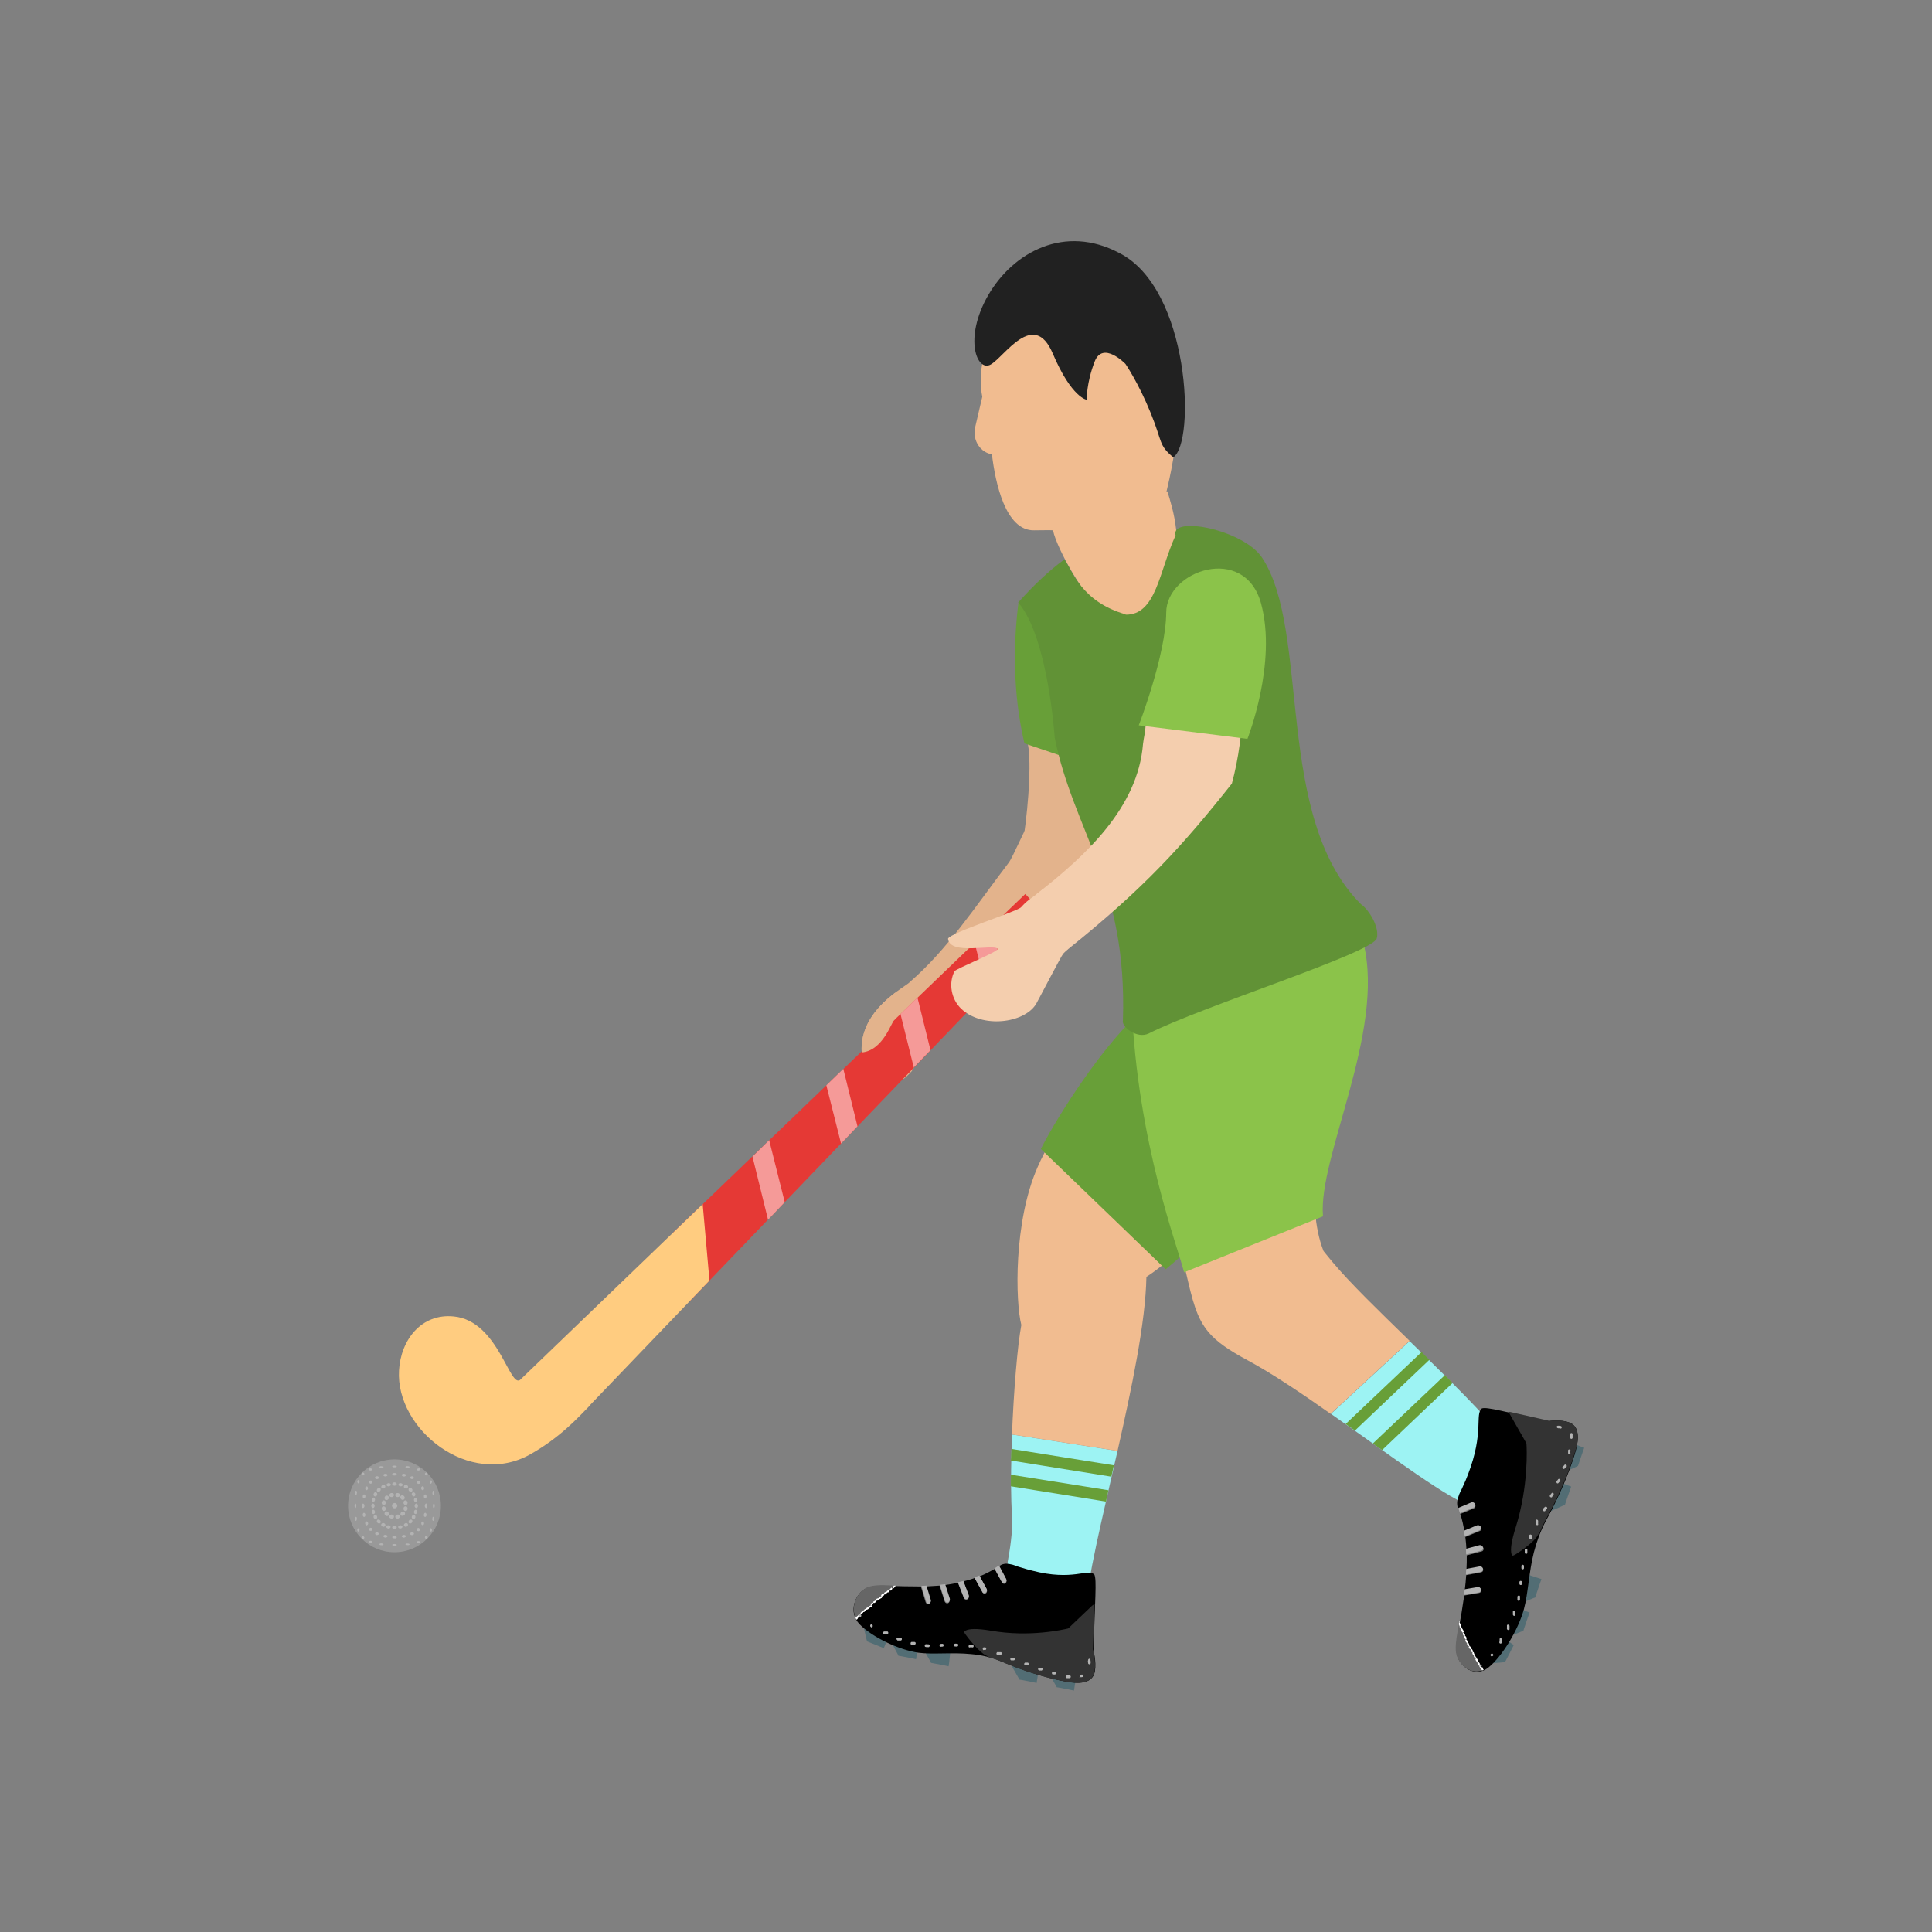 <?xml version="1.0" encoding="UTF-8"?>
<!DOCTYPE svg PUBLIC "-//W3C//DTD SVG 1.1//EN" "http://www.w3.org/Graphics/SVG/1.1/DTD/svg11.dtd">
<!-- Creator: CorelDRAW -->
<svg xmlns="http://www.w3.org/2000/svg" xml:space="preserve" width="6.827in" height="6.827in" style="shape-rendering:geometricPrecision; text-rendering:geometricPrecision; image-rendering:optimizeQuality; fill-rule:evenodd; clip-rule:evenodd"
viewBox="0 0 6.827 6.827"
 xmlns:xlink="http://www.w3.org/1999/xlink">
 <rect x="0" y="0" width="6.827" height="6.827" fill="#808080" stroke="none"/>
 <defs>
  <style type="text/css">
   <![CDATA[
    .fil20 {fill:none}
    .fil4 {fill:black}
    .fil13 {fill:#212121}
    .fil6 {fill:#333333}
    .fil7 {fill:#666666}
    .fil18 {fill:#8BC34A}
    .fil19 {fill:#999999}
    .fil5 {fill:#B3B3B3}
    .fil14 {fill:#E53935}
    .fil15 {fill:#FFCC80}
    .fil3 {fill:#526D74;fill-rule:nonzero}
    .fil12 {fill:#619236;fill-rule:nonzero}
    .fil2 {fill:#689F38;fill-rule:nonzero}
    .fil10 {fill:#8BC34A;fill-rule:nonzero}
    .fil0 {fill:#9DF3F3;fill-rule:nonzero}
    .fil9 {fill:#B3B3B3;fill-rule:nonzero}
    .fil11 {fill:#E3B38C;fill-rule:nonzero}
    .fil1 {fill:#F1BC90;fill-rule:nonzero}
    .fil17 {fill:#F4CEAE;fill-rule:nonzero}
    .fil16 {fill:#F59A98;fill-rule:nonzero}
    .fil8 {fill:white;fill-rule:nonzero}
   ]]>
  </style>
 </defs>
 <g id="Layer_x0020_1">
  <g id="_327203824">
   <path id="_327181576" class="fil0" d="M3.949 5.127c-0.014,0.059 -0.027,0.118 -0.04,0.175 -0.025,0.108 -0.047,0.208 -0.061,0.291l-0.289 -0.057c0.001,-0.014 0.003,-0.024 0.004,-0.03 0.01,-0.055 0.016,-0.11 0.013,-0.154 -0.004,-0.056 -0.004,-0.133 -0.002,-0.214 0.001,-0.023 0.001,-0.046 0.002,-0.069l0.373 0.058z"/>
   <path id="_327182296" class="fil1" d="M4.106 4.472c-0.02,0.016 -0.038,0.029 -0.055,0.04 -0.003,0.162 -0.052,0.393 -0.102,0.615l-0.373 -0.058c0.006,-0.153 0.019,-0.311 0.033,-0.387 -0.021,-0.081 -0.028,-0.365 0.058,-0.559 0.006,-0.014 0.015,-0.033 0.026,-0.054l0.414 0.403z"/>
   <path id="_327182128" class="fil2" d="M4.779 3.188c0.033,0.081 -0.02,0.217 -0.018,0.33 0.002,0.146 -0.033,0.242 -0.083,0.35 -0.168,0.185 -0.382,0.476 -0.559,0.617l-0.441 -0.425c0.065,-0.128 0.217,-0.358 0.333,-0.466l-0.028 -0.262c-0.002,-0.019 0.001,-0.037 0.007,-0.053l-7.08661e-005 -4.72441e-005c0.138,-0.358 0.486,-0.26 0.65,-0.21 0.051,0.015 0.092,0.046 0.138,0.121z"/>
   <path id="_327182104" class="fil3" d="M3.148 5.8l0.024 0.045 0.003 0.006 0.007 0.001 0.042 0.008 0.013 0.003 0.002 -0.013 0.005 -0.03c-0.034,-0.007 -0.088,-0.024 -0.096,-0.02z"/>
   <path id="_327181768" class="fil3" d="M3.051 5.746l0.011 0.047 0.002 0.007 0.007 0.003 0.04 0.016 0.012 0.005 0.005 -0.012 0.011 -0.028c-0.024,-0.01 -0.086,-0.038 -0.088,-0.038z"/>
   <path id="_327182056" class="fil3" d="M3.264 5.829l0.023 0.041 0.003 0.006 0.006 0.001 0.042 0.008 0.014 0.003 0.002 -0.013 0.005 -0.046c-0.013,-0.002 -0.091,-0.003 -0.095,-0z"/>
   <path id="_327181864" class="fil3" d="M3.567 5.873l0.032 0.056 0.003 0.006 0.006 0.001 0.042 0.008 0.013 0.003 0.002 -0.013 0.006 -0.035c-0.027,-0.005 -0.102,-0.028 -0.105,-0.026z"/>
   <path id="_327180856" class="fil3" d="M3.709 5.918l0.022 0.038 0.003 0.006 0.006 0.001 0.042 0.008 0.013 0.003 0.002 -0.013 0.006 -0.034c-0.014,-0.003 -0.093,-0.009 -0.095,-0.008z"/>
   <path id="_327180808" class="fil4" d="M3.863 5.829c0,0 0.012,0.042 0.006,0.076 -0.004,0.026 -0.024,0.047 -0.083,0.04 0,0 -0.098,-0.011 -0.247,-0.074 -0.035,-0.015 -0.072,-0.023 -0.107,-0.026 -0.069,-0.007 -0.135,0.002 -0.187,-0.005 -0.069,-0.01 -0.163,-0.055 -0.207,-0.1 -0.044,-0.045 -0.014,-0.111 0.024,-0.128 0.015,-0.007 0.038,-0.01 0.076,-0.008 0.038,0.001 0.077,0.002 0.116,0.002l0.017 0.056c0.002,0.005 0.007,0.008 0.011,0.006 0.005,-0.002 0.007,-0.008 0.005,-0.013l-0.015 -0.049c0.016,-0.001 0.032,-0.002 0.048,-0.003l0.018 0.056c0.002,0.005 0.007,0.008 0.012,0.006 0.005,-0.002 0.007,-0.008 0.005,-0.014l-0.016 -0.05c0.015,-0.002 0.031,-0.005 0.046,-0.008l0.021 0.054c0.002,0.005 0.007,0.007 0.012,0.005 0.005,-0.002 0.007,-0.009 0.005,-0.014l-0.019 -0.05c0.013,-0.003 0.027,-0.007 0.04,-0.012l0.028 0.051c0.003,0.005 0.008,0.006 0.012,0.003 0.004,-0.003 0.005,-0.01 0.003,-0.014l-0.025 -0.046c0.018,-0.007 0.035,-0.016 0.053,-0.026l0.026 0.048c0.003,0.005 0.008,0.006 0.012,0.003 0.004,-0.003 0.005,-0.01 0.003,-0.014l-0.025 -0.047c0.003,-0.002 0.005,-0.003 0.008,-0.005 0.016,-0.006 0.024,-0.003 0.039,-0 0.003,0.001 0.006,0.002 0.009,0.003 0.007,0.003 0.014,0.005 0.021,0.007 0.013,0.004 0.026,0.008 0.039,0.011 0.145,0.038 0.196,-0.009 0.22,0.014 0.009,0.017 0.002,0.093 -0.003,0.267z"/>
   <g>
    <path id="_327180784" class="fil5" d="M3.53 5.532l0.025 0.047c0.003,0.005 0.001,0.011 -0.003,0.014 -0.004,0.003 -0.01,0.002 -0.012,-0.003l-0.026 -0.048 0.016 -0.01z"/>
    <path id="_327181048" class="fil5" d="M3.461 5.568l0.025 0.046c0.003,0.005 0.001,0.011 -0.003,0.014 -0.004,0.003 -0.01,0.002 -0.012,-0.003l-0.028 -0.051 0.018 -0.007z"/>
    <path id="_327181504" class="fil5" d="M3.404 5.586l0.019 0.05c0.002,0.005 -3.93701e-006,0.011 -0.005,0.014 -0.005,0.002 -0.01,0 -0.012,-0.005l-0.021 -0.054 0.018 -0.004z"/>
    <path id="_327181120" class="fil5" d="M3.34 5.598l0.016 0.05c0.002,0.005 -0.001,0.011 -0.005,0.014 -0.005,0.002 -0.01,-0 -0.012,-0.006l-0.018 -0.056 0.019 -0.002z"/>
    <path id="_327181000" class="fil5" d="M3.274 5.604l0.015 0.049c0.002,0.005 -0.001,0.011 -0.005,0.013 -0.005,0.002 -0.01,-0.001 -0.011,-0.006l-0.017 -0.056 0.019 -0.001z"/>
   </g>
   <path id="_327180976" class="fil6" d="M3.868 5.667c-0.001,0.04 -0.004,0.094 -0.006,0.162 0,0 0.012,0.042 0.006,0.076 -0.004,0.024 -0.021,0.044 -0.069,0.041 -0.005,-0 -0.009,-0.001 -0.015,-0.001 0,0 -0.025,-0.003 -0.069,-0.014 -0.014,-0.003 -0.03,-0.008 -0.048,-0.013 -0.028,-0.008 -0.06,-0.019 -0.095,-0.033 -0.011,-0.004 -0.022,-0.009 -0.034,-0.014 -0.015,-0.006 -0.029,-0.011 -0.044,-0.015 -0.001,-0.002 -0.003,-0.003 -0.005,-0.004 -0.026,-0.009 -0.071,-0.067 -0.079,-0.079 -0.002,-0.003 -0.003,-0.006 -0.003,-0.007 0,-0.001 0.002,-0.003 0.005,-0.004 0.013,-0.007 0.04,-0.008 0.088,0 0.141,0.025 0.262,-0.005 0.272,-0.007 0.002,-0 0.003,-0.001 0.004,-0.002l-7.87402e-006 -1.5748e-005c0.008,-0.007 0.076,-0.073 0.083,-0.079 0.003,-0.002 0.005,-0.004 0.008,-0.006z"/>
   <path id="_327180088" class="fil7" d="M3.163 5.603c-0.037,0.026 -0.095,0.07 -0.138,0.117 -0.022,-0.043 0.004,-0.094 0.038,-0.11 0.015,-0.007 0.038,-0.01 0.076,-0.008 0.008,0 0.017,0.001 0.025,0.001z"/>
   <path id="_327180352" class="fil8" d="M3.026 5.723c-0.001,-0.002 -0.002,-0.003 -0.003,-0.005l4.72441e-005 -7.87402e-005c0,-0 0,-0 0,-0.001l0.001 -0.001 0.002 -0.002 0.002 -0.002 0.001 -0.001c0.003,-0.003 0.006,0.001 0.004,0.004 -0,0 -0,0 -0,0.001l-0.001 0.001 -0.001 0.002 -0.001 0.002 -0.001 0.001c-0.001,0.001 -0.001,0.001 -0.002,0.001zm0.132 -0.12l0.005 0c0.001,0.001 0.001,0.003 -0,0.004 -0,0 -0,0 -0.001,0.001l-0 0 -0.001 0.001 -0.001 0.001 -0.001 0.001 -0.001 0.001c-0.003,0.002 -0.006,-0.002 -0.003,-0.005 0,-0 0,-0 0,-0l0.001 -0.001 0.001 -0.001 0.001 -0.001 0 -0zm0.005 0l0.005 0 -0 8.26772e-005 -0.001 0.001c-0.001,0.001 -0.003,0 -0.004,-0.001zm-0.127 0.11c-0.002,0.002 -0.006,-0.001 -0.004,-0.004 0,-0 0,-0 0,-0.001l0.001 -0.001 0.002 -0.002 0.002 -0.002 8.66142e-005 -8.26772e-005c0.001,-0.001 0.002,-0.001 0.003,-0 0.002,0.001 0.002,0.004 0,0.005l-7.08661e-005 7.08661e-005 -0.002 0.002 -0.002 0.002 -0.001 0.001zm0.009 -0.009c-0.003,0.003 -0.006,-0.001 -0.004,-0.005 0,-0 0,-0 0,-0l0 -0 0.002 -0.002 0.002 -0.002 0.001 -0.001c0.002,-0.002 0.006,0.001 0.004,0.004 -0,0 -0,0.001 -0.001,0.001l-0.001 0.001 -0.002 0.002 -0.002 0.002 -0 0zm0.009 -0.008c-0.002,0.002 -0.006,-0.001 -0.004,-0.004 0,-0 0,-0.001 0.001,-0.001l0.001 -0.001 0.002 -0.002 0.002 -0.002 0 -0c0.003,-0.002 0.006,0.001 0.004,0.004 -0,0 -0,0.001 -0.001,0.001l-0 0 -0.002 0.002 -0.002 0.002 -0.001 0.001zm0.009 -0.008c-0.003,0.002 -0.006,-0.001 -0.004,-0.004 0,-0 0,-0.001 0.001,-0.001l0.002 -0.001 0.002 -0.001 0.001 -0.001c0.001,-0.001 0.002,-0.001 0.003,-0 0,0 0.001,0 0.001,0.001 -0.001,-0.001 -0.001,-0.003 0.001,-0.005l0.001 -0.001 0.002 -0.001 0.002 -0.001 0.001 -0c0.003,-0.002 0.006,0.002 0.004,0.005 -0,0 -0,0 -0,0l-0.001 0 -0.002 0.001 -0.002 0.001 -0.001 0.001c-0.001,0.001 -0.002,0.001 -0.003,0 -0,-0 -0.001,-0 -0.001,-0.001 0.001,0.001 0.001,0.003 -0.001,0.005l-0.001 0.001 -0.002 0.001 -0.002 0.001zm0.018 -0.016c-0.001,0.001 -0.003,0.001 -0.004,-0 -0.001,-0.001 -0.001,-0.004 0,-0.005l0.001 -0.001 0.002 -0.001 0.002 -0.001c0.001,-0.001 0.002,-0.001 0.002,-0.001 0.002,0.001 0.003,0.004 0.001,0.006l-0.002 0.001 -0.002 0.001 -0.001 0.001zm0.009 -0.008c-0.002,0.002 -0.006,-0.001 -0.004,-0.004 0,-0 0,-0.001 0.001,-0.001l0 -0 0.002 -0.001 0.002 -0.001 0.001 -0.001c0.001,-0 0.001,-0.001 0.002,-0.001 0.003,0 0.004,0.004 0.001,0.006l-0.001 0.001 -0.002 0.001 -0.002 0.001 -0 0zm0.009 -0.008c-0.003,0.002 -0.006,-0.001 -0.004,-0.004 0,-0 0,-0.001 0.001,-0.001l0.001 -0.001 0.002 -0.001 0.002 -0.001 0.001 -0c0.001,-0.001 0.003,-0.001 0.004,0.001 -0.001,-0.001 -0.001,-0.003 0.001,-0.005l0.001 -0.001 0.002 -0.001 0.002 -0.001 0 -0c0.003,-0.002 0.006,0.002 0.004,0.005 -0,0 -0,0.001 -0.001,0.001l-0 0 -0.002 0.001 -0.002 0.001 -0.001 0.001c-0.001,0.001 -0.002,0.001 -0.003,0 -0,-0 -0.001,-0.001 -0.001,-0.001 0.001,0.001 0,0.004 -0.001,0.005l-0.001 0 -0.002 0.001 -0.002 0.001 -0.001 0.001zm0.019 -0.015c-0.001,0.001 -0.002,0.001 -0.003,0 -0.002,-0.001 -0.002,-0.004 -0,-0.006l0.001 -0.001 0.002 -0.001 0.002 -0.001 0 -0c0.003,-0.002 0.006,0.002 0.004,0.005 -0,0 -0,0 -0.001,0.001l-0 0 -0.002 0.001 -0.002 0.001 -0.001 0.001zm0.01 -0.007c-0.001,0.001 -0.002,0.001 -0.003,0 -0.002,-0.001 -0.002,-0.004 -0,-0.006l0.001 -0.001 0.002 -0.001 0.002 -0.001 0.001 -0.001c0.003,-0.002 0.006,0.001 0.004,0.004 -0,0 -0.001,0.001 -0.001,0.001l-0.001 0.001 -0.002 0.001 -0.002 0.001 -0.001 0.001zm0.01 -0.007c-0.001,0 -0.001,0.001 -0.002,0 -0.002,-0.001 -0.003,-0.004 -0.001,-0.006l0.001 -0 0.001 -0.001 0.001 -0.001 0.001 -0.001c0.003,-0.002 0.006,0.001 0.004,0.005 -0,0 -0,0.001 -0.001,0.001l-0.001 0.001 -0.001 0.001 -0.001 0.001 -0.001 0zm0.01 -0.007c-0.001,0.001 -0.003,0.001 -0.004,-0 -0.001,-0.002 -0.001,-0.004 0.001,-0.005l0.001 -0.001 0.001 -0.001 0.001 -0.001 0.001 -0.001c0.003,-0.002 0.006,0.002 0.003,0.005 -0,0 -0,0 -0,0l-0.001 0.001 -0.001 0.001 -0.001 0.001 -0.001 0.001z"/>
   <path id="_327180160" class="fil9" d="M3.845 5.867l-3.93701e-006 -1.9685e-005 0 -3.93701e-006 3.93701e-006 2.3622e-005zm-0.809 -0.154c-0.003,-0.004 0,-0.01 0.005,-0.008 0.001,0 0.001,0.001 0.001,0.001l0 0 0 0 0 0 0 0 0 0 0 0 0 0 0 0 0 0 0 0 0 0 0 0 0 0 0 0 0 0 0 0 0 0 0 0 0 0 0 0 0 0 0 0 0 0 0 0 0 0 5.11811e-005 5.51181e-005c0.003,0.003 0.001,0.008 -0.003,0.009 -0.001,9.44882e-005 -0.002,-0 -0.003,-0.001l-5.51181e-005 -5.90551e-005 -0 -0 -0 -0 -0 -0 -0 -0 -0 -0 -0 -0 -0 -0 -0 -0 -0 -0 -0 -0 -0 -0 -0 -0 -0 -0 -0 -0 -0 -0 -0 -0 -0 -0 -0 -0 -0 -0 -0 -0 -0 -0 -0 -0 -0 -0 -0 -0 -0 -0zm0.041 0.036c-0.004,-0.003 -0.002,-0.01 0.003,-0.009 0.001,7.08661e-005 0.001,0 0.002,0.001l0 0 0 0 0 0 0 0 0 0 0 0 0 0 0 0 0 0 0 0 0 0 0 0 0 0 0 0 0 0 0 0 0 0 0 0 0 0 0 0 0 0 0 0 0 0 0 0 0 0 0 0 0 0 0 9.05512e-005c0.001,0.001 0.002,0.002 0.002,0.004 0,0.004 -0.003,0.007 -0.006,0.005l-0 -9.44882e-005 -0 -0 -0 -0 -0 -0 -0 -0 -0 -0 -0 -0 -0 -0 -0 -0 -0 -0 -0 -0 -0 -0 -0 -0 -0 -0 -0 -0 -0 -0 -0 -0 -0 -0 -0 -0 -0 -0 -0 -0 -0 -0 -0 -0 -0 -0 -0 -0 -0 -0 -0 -0 -0 -0zm0.046 0.026c-0.004,-0.002 -0.003,-0.01 0.002,-0.01 0.001,3.93701e-005 0.001,0 0.001,0l0 0 0.001 0 0.001 0 0.001 0 0.001 0 0.001 0 0.001 0 0.001 0 0.001 0 0.001 0 0.001 0 0 0c0.002,0.001 0.003,0.003 0.003,0.005 -0,0.003 -0.003,0.005 -0.006,0.004l-0 -0 -0.001 -0 -0.001 -0 -0.001 -0 -0.001 -0 -0.001 -0 -0.001 -0 -0.001 -0 -0.001 -0 -0.001 -0 -0.001 -0 -0 -0zm0.048 0.021c-0.001,-0.001 -0.002,-0.002 -0.003,-0.003 -0.001,-0.004 0.002,-0.007 0.006,-0.006l0.001 0 0.001 0 0.001 0 0.001 0 0.001 0 0.001 0 0.001 0 0.001 0 0.001 0 0.001 0c0.004,0.002 0.004,0.009 -0.001,0.01 -0.001,9.05512e-005 -0.001,2.3622e-005 -0.002,-0l-0.001 -0 -0.001 -0 -0.001 -0 -0.001 -0 -0.001 -0 -0.001 -0 -0.001 -0 -0.001 -0 -0.001 -0 -0.001 -0zm0.05 0.016c-0.005,-0.001 -0.004,-0.009 0,-0.01 0.001,-0 0.001,-0 0.002,2.75591e-005l0.001 0 0.001 0 0.001 0 0.001 0 0.001 0 0.001 0 0.001 0 0.001 0 0.001 0 0 5.51181e-005c0.005,0.001 0.005,0.008 -2.3622e-005,0.01 -0.001,0 -0.001,0 -0.002,3.93701e-005l-0 -5.51181e-005 -0.001 -0 -0.001 -0 -0.001 -0 -0.001 -0 -0.001 -0 -0.001 -0 -0.001 -0 -0.001 -0 -0.001 -0zm0.051 0.008c-0.001,-8.26772e-005 -0.002,-0.001 -0.003,-0.001 -0.003,-0.003 -0.001,-0.009 0.003,-0.009l0.001 4.72441e-005 0.001 6.29921e-005 0.001 5.90551e-005 0.001 5.51181e-005 0.001 5.11811e-005 0.001 5.11811e-005 0.001 4.72441e-005 0.001 3.93701e-005 0.001 3.93701e-005 0 1.1811e-005c0.002,4.72441e-005 0.003,0.001 0.004,0.003 0.001,0.003 -0.001,0.007 -0.004,0.007l-0 -1.1811e-005 -0.001 -3.93701e-005 -0.001 -4.33071e-005 -0.001 -4.72441e-005 -0.001 -4.72441e-005 -0.001 -5.51181e-005 -0.001 -5.90551e-005 -0.001 -6.29921e-005 -0.001 -6.29921e-005 -0.001 -4.72441e-005zm0.052 -0.001c-0.002,0 -0.004,-0.001 -0.004,-0.004 -0.001,-0.003 0.001,-0.006 0.004,-0.006l0 -2.3622e-005 0.001 -8.26772e-005 0.001 -8.26772e-005 0.001 -7.87402e-005 0.001 -7.87402e-005 0.001 -7.08661e-005 0.001 -7.08661e-005 0 -1.1811e-005c0.005,-0 0.006,0.007 0.002,0.01 -0.001,0 -0.001,0 -0.002,0l-0 7.87402e-006 -0.001 7.08661e-005 -0.001 7.08661e-005 -0.001 7.48031e-005 -0.001 7.87402e-005 -0.001 8.26772e-005 -0.001 8.26772e-005 -0 2.3622e-005zm0.051 -0.001c-0.004,-9.44882e-005 -0.005,-0.005 -0.003,-0.008 0.001,-0.001 0.002,-0.002 0.003,-0.002l0 7.87402e-006 0.001 2.75591e-005 0.001 2.75591e-005 0.001 3.14961e-005 0.001 3.54331e-005 0.001 3.54331e-005 0.001 3.93701e-005 0.001 3.93701e-005 0 3.93701e-006c0.005,0 0.006,0.007 0.001,0.01 -0.001,0 -0.001,0 -0.002,0l-0 -7.87402e-006 -0.001 -3.93701e-005 -0.001 -3.54331e-005 -0.001 -3.54331e-005 -0.001 -3.54331e-005 -0.001 -2.75591e-005 -0.001 -3.14961e-005 -0.001 -2.75591e-005 -0 -7.87402e-006zm0.051 0.004c-0.001,-9.84252e-005 -0.002,-0.001 -0.002,-0.001 -0.003,-0.003 -0.001,-0.009 0.003,-0.009l0.001 0 0.001 0 0.001 0 0.001 0 0.001 0 0.001 0 0.001 0 0.001 0 0.001 0 0.001 7.48031e-005c0.004,0.001 0.005,0.007 0.001,0.009 -0.001,0 -0.002,0.001 -0.002,0l-0.001 -7.08661e-005 -0.001 -0 -0.001 -0 -0.001 -0 -0.001 -0 -0.001 -0 -0.001 -0 -0.001 -0 -0.001 -0 -0.001 -0zm0.05 0.009c-0.005,-0.001 -0.004,-0.009 0,-0.01 0.001,-8.66142e-005 0.001,-7.87402e-005 0.002,5.11811e-005l0 9.84252e-005 0.001 0 0.001 0 0.001 0 0.001 0 0 0 0 0 0 0 0 0 0 0 0 0 0 0 0 0 0 0 0 0 0 0 0 0 0 9.84252e-005c0.004,0.001 0.004,0.008 0,0.009 -0.001,0 -0.002,0 -0.003,0l-0 -9.84252e-005 -0 -0 -0 -0 -0 -0 -0 -0 -0 -0 -0 -0 -0 -0 -0 -0 -0 -0 -0 -0 -0 -0 -0 -0 -0 -0 -0 -0 -0.001 -0 -0.001 -0 -0 -9.84252e-005zm0.048 0.017c-0.002,-0.001 -0.003,-0.003 -0.003,-0.006 0.001,-0.003 0.003,-0.005 0.006,-0.004l0 6.69291e-005 0.001 0 0.001 0 0.001 0 0.001 0 0.001 0 0.001 0 0.001 0 0.001 0 0.001 0 0.001 0c0.002,0.001 0.003,0.002 0.003,0.004 0,0.004 -0.003,0.006 -0.006,0.005l-0.001 -0 -0.001 -0 -0.001 -0 -0.001 -0 -0.001 -0 -0.001 -0 -0.001 -0 -0.001 -0 -0.001 -0 -0.001 -0 -0 -7.08661e-005zm0.049 0.019c-0.004,-0.001 -0.004,-0.008 0,-0.009 0.001,-0 0.002,-0 0.003,1.5748e-005l0.001 0 0.001 0 0.001 0 0.001 0 0.001 0 0.001 0 0.001 0 0 0c0.001,0.001 0.002,0.002 0.003,0.003 0.001,0.004 -0.002,0.007 -0.006,0.006l-0 -0 -0.001 -0 -0.001 -0 -0.001 -0 -0.001 -0 -0.001 -0 -0.001 -0 -0.001 -0zm0.049 0.018c-0.002,-0.001 -0.003,-0.003 -0.003,-0.005 0,-0.003 0.003,-0.006 0.006,-0.005l0.001 0 0.001 0 0.001 0 0.001 0 0.001 0 0.001 0 0.001 0c0.001,0 0.002,0.002 0.003,0.003 0.001,0.004 -0.002,0.008 -0.005,0.006l-0.001 -0 -0.001 -0 -0.001 -0 -0.001 -0 -0.001 -0 -0.001 -0 -0.001 -0zm0.049 0.017c-0.002,-0.001 -0.003,-0.002 -0.003,-0.004 -0,-0.003 0.003,-0.006 0.006,-0.005l0.001 0 0.001 0 0.001 0 0.001 0 0.001 0 0.001 0 0.001 0c0.001,0 0.002,0.001 0.003,0.003 0.001,0.004 -0.002,0.008 -0.005,0.007l-0.001 -0 -0.001 -0 -0.001 -0 -0.001 -0 -0.001 -0 -0.001 -0 -0.001 -0zm0.049 0.015c-0.002,-0.001 -0.003,-0.002 -0.003,-0.005 -4.33071e-005,-0.003 0.003,-0.006 0.005,-0.005l0 6.69291e-005 0.001 0 0.001 0 0.001 0 0.001 0 0.001 0 0.001 0 0 3.93701e-005c0.004,0.001 0.004,0.009 -0,0.01 -0.001,0 -0.001,0 -0.002,-5.11811e-005l-0 -4.33071e-005 -0.001 -0 -0.001 -0 -0.001 -0 -0.001 -0 -0.001 -0 -0.001 -0 -0 -6.69291e-005zm0.05 0.013c-0.002,-0 -0.003,-0.002 -0.003,-0.004 -0.001,-0.003 0.002,-0.007 0.005,-0.006l3.54331e-005 7.87402e-006 0.001 0 0.001 0 0.001 0 0.001 0 0.001 0 0.001 0 0.001 0 0.001 0c0.004,0.001 0.005,0.006 0.002,0.009 -0.001,0.001 -0.002,0.001 -0.003,0.001l-0.001 -0 -0.001 -0 -0.001 -0 -0.001 -0 -0.001 -0 -0.001 -0 -0.001 -0 -0.001 -0 -3.14961e-005 -7.87402e-006zm0.053 -0.002c-0.005,0.002 -0.008,-0.005 -0.004,-0.009 0,-0 0.001,-0.001 0.001,-0.001l0 -0 0.001 -0 0 -0 0 -0 0 -0 0 -0 0 -0 0 -0 0 -0 0 -0 0 -0 0 -0 0 -0 0 -0 0 -0 0 -0 7.87402e-005 -5.51181e-005c0.001,-0.001 0.003,-0.001 0.005,0 0.002,0.002 0.002,0.006 -0,0.008l-0 0 -0 0 -0.001 0 -0.001 0 -0.001 0 -0.001 0 -0.001 0 -0.001 0 -0.001 0 -0.001 0 -0.001 0 -0.001 0 -0.001 0 -0.001 0 -0.001 0 -0.001 0 -0 0zm0.021 -0.06c0,0.003 0.001,0.006 0.001,0.009 3.93701e-006,0.001 0,0.002 0.001,0.002 0.002,0.004 0.008,0.002 0.008,-0.003 -2.3622e-005,-0.003 -0,-0.007 -0.001,-0.011 -0.001,-0.004 -0.005,-0.005 -0.007,-0.002 -0.001,0.001 -0.001,0.003 -0.001,0.005m0 7.87402e-006l0 -7.87402e-006 3.93701e-006 3.14961e-005"/>
   <g>
    <path id="_327180688" class="fil2" d="M3.937 5.178l-0.363 -0.058c-0,0.006 -0,0.012 -0.001,0.018 -0,0.008 -0,0.015 -0.001,0.023l0.355 0.057 0.009 -0.04z"/>
    <path id="_327180544" class="fil2" d="M3.917 5.266l-0.345 -0.055c-0,0.014 -0,0.028 -1.1811e-005,0.041l0.336 0.054 0.001 -0.004 0.008 -0.036z"/>
   </g>
   <path id="_327180472" class="fil0" d="M4.703 4.996c0.209,0.146 0.426,0.31 0.501,0.327l0.038 -0.322c-0.08,-0.086 -0.173,-0.177 -0.261,-0.262l-0.279 0.258z"/>
   <path id="_327179368" class="fil1" d="M4.19 4.493c0.024,0.104 0.038,0.164 0.081,0.215 0.029,0.034 0.071,0.063 0.138,0.099 0.082,0.044 0.187,0.114 0.293,0.189l0.279 -0.258c-0.109,-0.106 -0.21,-0.204 -0.272,-0.278 -0.012,-0.014 -0.022,-0.027 -0.032,-0.039 -0.017,-0.043 -0.026,-0.091 -0.03,-0.141l-0.458 0.213z"/>
   <path id="_327179944" class="fil10" d="M4.819 3.336c-0.298,0.017 -0.657,0.08 -0.82,0.213 0.019,0.489 0.166,0.865 0.185,0.947l0.491 -0.198c-0.018,-0.209 0.219,-0.649 0.144,-0.962z"/>
   <path id="_327179776" class="fil1" d="M4.122 1.737c0.022,-0.093 0.107,-0.446 -0.073,-0.643 -0.067,-0.073 -0.149,-0.103 -0.231,-0.101 -0.063,0.001 -0.125,0.022 -0.179,0.055 -0.055,0.034 -0.101,0.082 -0.132,0.138 -0.035,0.064 -0.051,0.139 -0.036,0.216l-0.025 0.107 -0 -4.72441e-005c-0.01,0.042 0.013,0.084 0.052,0.095 0.002,0.001 0.004,0.001 0.007,0.001 0.012,0.101 0.048,0.271 0.149,0.269 0.016,-0 0.061,-0.001 0.067,0 0.012,0.065 0.135,0.287 0.218,0.324 0.029,0.013 -0.008,0.057 0.037,0.053 0.035,-0.003 0.046,-0.085 0.093,-0.102l2.75591e-005 8.66142e-005c0.003,-0.001 0.006,-0.002 0.009,-0.004 0.031,-0.014 0.033,-0.076 0.051,-0.091 0.022,-0.019 -0.011,0.027 3.93701e-006,3.93701e-006 0.059,-0.125 0.014,-0.259 -0.004,-0.318z"/>
   <path id="_327179488" class="fil11" d="M3.642 2.898c-0.017,0.021 -0.062,0.13 -0.078,0.151 -0.121,0.159 -0.216,0.306 -0.349,0.421 -0.009,0.014 -0.18,0.096 -0.17,0.249 0.084,-0.008 0.111,-0.131 0.119,-0.114 0.004,0.009 -0.039,0.055 -0.044,0.061 -0.042,0.054 -0.018,0.12 0.023,0.155 0.015,0.013 0.008,-3.93701e-005 0.026,0.001 0.017,0.001 0.038,-0.021 0.052,-0.036 0.006,-0.007 0.088,-0.149 0.094,-0.152 0.025,-0.016 0.011,-0.008 0.037,-0.029 0.175,-0.143 0.375,-0.389 0.519,-0.536 0.005,-0.005 0.009,-0.009 0.014,-0.014 0,-0 0,-0.001 0,-0.001 -0.101,-0.113 -0.163,-0.124 -0.243,-0.155z"/>
   <path id="_327179536" class="fil11" d="M3.63 2.62c0.015,0.056 0.007,0.204 -0.013,0.342l0.268 0.093c0.036,-0.135 0.065,-0.25 0.071,-0.323l-0.326 -0.112z"/>
   <path id="_327178864" class="fil2" d="M3.599 2.128c-0.005,0.04 -0.009,0.082 -0.011,0.126 -0.006,0.12 0.003,0.249 0.032,0.373l0.355 0.12c0.001,-0.069 -0.009,-0.148 -0.013,-0.223 -0.002,-0.027 -0.002,-0.054 -0.001,-0.08 0,0 -0.209,-0.279 -0.362,-0.315z"/>
   <path id="_327178720" class="fil12" d="M3.978 2.171c-0.158,-0.045 -0.188,-0.155 -0.217,-0.194 -0.051,0.037 -0.107,0.089 -0.163,0.152 0.106,0.123 0.129,0.478 0.129,0.478 0.067,0.332 0.257,0.516 0.241,0.999 -0.006,0.023 0.051,0.066 0.091,0.046 0.189,-0.096 0.792,-0.285 0.806,-0.336 0.011,-0.039 -0.028,-0.102 -0.056,-0.121 -0.308,-0.308 -0.177,-0.963 -0.349,-1.224 -0.065,-0.099 -0.325,-0.151 -0.306,-0.079 -0.058,0.126 -0.068,0.282 -0.177,0.28z"/>
   <path id="_327178504" class="fil13" d="M3.841 1.413c0,0 -0.054,-0.006 -0.121,-0.164 -0.067,-0.157 -0.17,0.011 -0.219,0.039 -0.049,0.028 -0.097,-0.092 -0.009,-0.245 0.089,-0.153 0.271,-0.251 0.463,-0.149 0.25,0.126 0.27,0.67 0.191,0.722 -0.053,-0.044 -0.037,-0.052 -0.08,-0.157 -0.043,-0.106 -0.089,-0.173 -0.089,-0.173 0,0 -0.08,-0.083 -0.109,-0.008 -0.029,0.075 -0.028,0.134 -0.028,0.134z"/>
   <path id="_327178936" class="fil3" d="M5.332 5.783l0.045 -0.018 0.006 -0.002 0.002 -0.007 0.015 -0.044 0.005 -0.014 -0.011 -0.004 -0.026 -0.01c-0.012,0.035 -0.037,0.09 -0.034,0.1z"/>
   <path id="_327178768" class="fil3" d="M5.267 5.878l0.044 -0.004 0.007 -0.001 0.004 -0.007 0.021 -0.041 0.006 -0.012 -0.01 -0.007 -0.023 -0.017c-0.013,0.024 -0.049,0.086 -0.049,0.089z"/>
   <path id="_327178984" class="fil3" d="M5.378 5.664l0.041 -0.017 0.006 -0.002 0.002 -0.007 0.015 -0.044 0.005 -0.014 -0.012 -0.004 -0.04 -0.013c-0.004,0.014 -0.017,0.097 -0.016,0.102z"/>
   <path id="_327178816" class="fil3" d="M5.468 5.345l0.056 -0.025 0.006 -0.003 0.002 -0.006 0.015 -0.044 0.005 -0.014 -0.011 -0.004 -0.031 -0.012c-0.009,0.028 -0.042,0.105 -0.041,0.108z"/>
   <path id="_327179032" class="fil3" d="M5.532 5.2l0.038 -0.017 0.006 -0.003 0.002 -0.006 0.015 -0.044 0.005 -0.014 -0.011 -0.004 -0.03 -0.012c-0.005,0.014 -0.024,0.098 -0.023,0.1z"/>
   <path id="_327177952" class="fil4" d="M5.476 5.021c0,0 0.04,-0.006 0.07,0.006 0.023,0.009 0.039,0.034 0.023,0.096 0,0 -0.026,0.104 -0.107,0.252 -0.019,0.036 -0.032,0.073 -0.042,0.111 -0.018,0.072 -0.02,0.145 -0.035,0.2 -0.02,0.073 -0.076,0.166 -0.125,0.206 -0.048,0.039 -0.103,-0.003 -0.112,-0.047 -0.004,-0.017 -0.002,-0.042 0.005,-0.082 0.008,-0.041 0.015,-0.083 0.021,-0.125l0.053 -0.009c0.005,-0.001 0.008,-0.006 0.007,-0.011 -0.001,-0.005 -0.006,-0.009 -0.011,-0.008l-0.047 0.008c0.002,-0.017 0.004,-0.034 0.005,-0.052l0.053 -0.01c0.005,-0.001 0.008,-0.006 0.007,-0.011 -0.001,-0.005 -0.006,-0.009 -0.011,-0.008l-0.048 0.009c0.001,-0.017 0.001,-0.034 0.001,-0.05l0.053 -0.014c0.005,-0.001 0.008,-0.007 0.006,-0.012 -0.002,-0.005 -0.007,-0.008 -0.012,-0.007l-0.048 0.013c-0.001,-0.015 -0.002,-0.03 -0.004,-0.045l0.051 -0.021c0.005,-0.002 0.007,-0.008 0.005,-0.013 -0.002,-0.005 -0.008,-0.007 -0.013,-0.005l-0.046 0.019c-0.004,-0.02 -0.008,-0.041 -0.015,-0.061l0.048 -0.02c0.005,-0.002 0.007,-0.008 0.005,-0.013 -0.002,-0.005 -0.008,-0.007 -0.013,-0.005l-0.047 0.02c-0.001,-0.003 -0.002,-0.006 -0.003,-0.009 -0.003,-0.018 0.001,-0.026 0.006,-0.042 0.001,-0.003 0.003,-0.006 0.004,-0.009 0.004,-0.007 0.007,-0.014 0.01,-0.021 0.006,-0.013 0.012,-0.026 0.017,-0.04 0.058,-0.15 0.024,-0.212 0.049,-0.234 0.017,-0.007 0.085,0.013 0.241,0.047z"/>
   <g>
    <path id="_327178240" class="fil5" d="M5.152 5.329l0.047 -0.02c0.005,-0.002 0.01,0 0.013,0.005 0.002,0.005 4.72441e-005,0.011 -0.005,0.013l-0.048 0.02 -0.006 -0.019z"/>
    <path id="_327178312" class="fil5" d="M5.173 5.409l0.046 -0.019c0.005,-0.002 0.01,0 0.013,0.005 0.002,0.005 4.33071e-005,0.011 -0.005,0.013l-0.051 0.021 -0.003 -0.02z"/>
    <path id="_327178120" class="fil5" d="M5.18 5.473l0.048 -0.013c0.005,-0.001 0.01,0.002 0.012,0.007 0.002,0.005 -0.001,0.011 -0.006,0.012l-0.053 0.014 -0.001 -0.02z"/>
    <path id="_327177736" class="fil5" d="M5.181 5.544l0.048 -0.009c0.005,-0.001 0.01,0.003 0.011,0.008 0.001,0.005 -0.002,0.01 -0.007,0.011l-0.053 0.01 0.001 -0.02z"/>
    <path id="_327177808" class="fil5" d="M5.175 5.616l0.047 -0.008c0.005,-0.001 0.01,0.003 0.011,0.008 0.001,0.005 -0.002,0.01 -0.007,0.011l-0.053 0.009 0.003 -0.02z"/>
   </g>
   <path id="_327178192" class="fil6" d="M5.33 4.988c0.036,0.008 0.084,0.019 0.146,0.033 0,0 0.04,-0.006 0.07,0.006 0.021,0.008 0.036,0.03 0.026,0.08 -0.001,0.005 -0.002,0.01 -0.004,0.015 0,0 -0.007,0.027 -0.024,0.072 -0.005,0.014 -0.012,0.031 -0.02,0.049 -0.012,0.029 -0.027,0.061 -0.046,0.097 -0.006,0.011 -0.012,0.023 -0.018,0.034 -0.008,0.015 -0.015,0.03 -0.021,0.045 -0.002,0.001 -0.003,0.002 -0.004,0.004 -0.012,0.026 -0.072,0.066 -0.084,0.072 -0.003,0.002 -0.006,0.002 -0.007,0.002 -0.001,-0 -0.002,-0.002 -0.003,-0.006 -0.004,-0.015 -0.001,-0.044 0.015,-0.094 0.046,-0.147 0.039,-0.282 0.038,-0.293 3.14961e-005,-0.002 -0,-0.003 -0.001,-0.005l-1.5748e-005 7.87402e-006c-0.005,-0.01 -0.054,-0.094 -0.058,-0.102 -0.002,-0.003 -0.003,-0.006 -0.004,-0.009z"/>
   <path id="_327177232" class="fil7" d="M5.156 5.734c0.018,0.044 0.048,0.113 0.083,0.168 -0.042,0.017 -0.085,-0.02 -0.093,-0.058 -0.004,-0.017 -0.002,-0.042 0.005,-0.082 0.002,-0.009 0.003,-0.018 0.005,-0.027z"/>
   <path id="_327177064" class="fil8" d="M5.242 5.901c-0.002,0.001 -0.003,0.001 -0.005,0.002l-6.29921e-005 -6.29921e-005c-0,-0 -0,-0 -0,-0.001l-0.001 -0.001 -0.001 -0.002 -0.001 -0.002 -0 -0.001c-0.002,-0.003 0.002,-0.006 0.005,-0.004 0,0 0,0 0,0.001l0 0.001 0.001 0.002 0.001 0.002 0.001 0.001c0,0.001 0.001,0.001 0.001,0.002zm-0.087 -0.161l0.001 -0.006c0.001,-0 0.002,-0 0.003,0.001 0,0 0,0.001 0,0.001l0 0 0.001 0.002 0.001 0.002 0.001 0.002 0 0.001c0.001,0.003 -0.003,0.006 -0.005,0.003 -0,-0 -0,-0 -0,-0.001l-0 -0.001 -0.001 -0.002 -0.001 -0.002 -7.87402e-005 -0zm0.001 -0.006l0.001 -0.005 5.51181e-005 0 0.001 0.001c0.001,0.002 -5.90551e-005,0.003 -0.002,0.004zm0.079 0.155c0.002,0.003 -0.002,0.006 -0.005,0.004 -0,-0 -0,-0 -0,-0.001l-0.001 -0.001 -0.001 -0.002 -0.001 -0.002 -6.29921e-005 -0c-0.001,-0.001 -0.001,-0.003 0,-0.004 0.001,-0.002 0.004,-0.001 0.005,0l5.11811e-005 8.66142e-005 0.001 0.002 0.001 0.002 0.001 0.001zm-0.006 -0.011c0.002,0.003 -0.002,0.006 -0.005,0.004 -0,-0 -0,-0 -0,-0l-0 -0 -0.001 -0.002 -0.001 -0.002 -0.001 -0.001c-0.002,-0.003 0.002,-0.006 0.004,-0.004 0,0 0.001,0.001 0.001,0.001l0.001 0.001 0.001 0.002 0.001 0.002 0 0zm-0.006 -0.011c0.002,0.003 -0.002,0.006 -0.005,0.004 -0,-0 -0,-0 -0.001,-0.001l-0.001 -0.001 -0.001 -0.002 -0.001 -0.002 -0 -0c-0.002,-0.003 0.002,-0.006 0.005,-0.004 0,0 0,0 0.001,0.001l0 0 0.001 0.002 0.001 0.002 0.001 0.001zm-0.006 -0.011c0.002,0.003 -0.002,0.006 -0.005,0.004 -0,-0 -0,-0.001 -0.001,-0.001l-0.001 -0.002 -0.001 -0.002 -0.001 -0.002c-0.001,-0.001 -0,-0.002 0,-0.003 0,-0 0.001,-0.001 0.001,-0.001 -0.001,0.001 -0.003,0 -0.004,-0.001l-0 -0.001 -0.001 -0.002 -0.001 -0.002 -0 -0.001c-0.002,-0.003 0.003,-0.006 0.005,-0.003 0,0 0,0 0,0.001l0 0.001 0.001 0.002 0.001 0.002 0 0.001c0.001,0.001 0,0.002 -0,0.003 -0,0 -0.001,0.001 -0.001,0.001 0.001,-0.001 0.003,-0 0.004,0.001l0.001 0.002 0.001 0.002 0.001 0.002zm-0.012 -0.022c0.001,0.001 0,0.003 -0.001,0.004 -0.001,0.001 -0.004,0 -0.004,-0.001l-0.001 -0.002 -0.001 -0.002 -0.001 -0.002c-0,-0.001 -0,-0.002 -0,-0.003 0.001,-0.002 0.004,-0.002 0.005,0l0.001 0.002 0.001 0.002 0.001 0.002zm-0.006 -0.011c0.002,0.003 -0.002,0.006 -0.005,0.004 -0,-0 -0.001,-0.001 -0.001,-0.001l-0 -0 -0.001 -0.002 -0.001 -0.002 -0.001 -0.001c-0,-0.001 -0,-0.001 -0,-0.002 0.001,-0.003 0.004,-0.003 0.006,-0l0.001 0.001 0.001 0.002 0.001 0.002 0 0zm-0.006 -0.011c0.001,0.003 -0.002,0.006 -0.005,0.004 -0,-0 -0.001,-0.001 -0.001,-0.001l-0.001 -0.001 -0.001 -0.002 -0.001 -0.002 -0 -0.001c-0.001,-0.002 -0,-0.003 0.001,-0.004 -0.001,0.001 -0.003,7.87402e-006 -0.004,-0.002l-0.001 -0.001 -0.001 -0.002 -0.001 -0.002 -0 -0c-0.001,-0.003 0.003,-0.006 0.005,-0.003 0,0 0,0.001 0.001,0.001l0 0 0.001 0.002 0.001 0.002 0.001 0.001c0.001,0.001 0,0.002 -0,0.003 -0,0 -0.001,0.001 -0.001,0.001 0.001,-0.001 0.003,5.11811e-005 0.004,0.002l0 0.001 0.001 0.002 0.001 0.002 0.001 0.001zm-0.011 -0.023c0,0.001 0,0.002 -0,0.003 -0.001,0.002 -0.004,0.002 -0.005,-0.001l-0.001 -0.002 -0.001 -0.002 -0.001 -0.002 -0 -0c-0.001,-0.003 0.003,-0.006 0.005,-0.003 0,0 0,0.001 0.001,0.001l0 0 0.001 0.002 0.001 0.002 0.001 0.002zm-0.005 -0.012c0,0.001 0,0.002 -0,0.003 -0.001,0.002 -0.004,0.002 -0.005,-0l-0.001 -0.001 -0.001 -0.002 -0.001 -0.002 -0 -0.001c-0.001,-0.003 0.002,-0.006 0.005,-0.003 0,0 0.001,0.001 0.001,0.001l0 0.001 0.001 0.002 0.001 0.002 0.001 0.001zm-0.005 -0.012c0,0.001 0,0.002 8.66142e-005,0.002 -0.001,0.003 -0.004,0.003 -0.006,-3.93701e-005l-0 -0.001 -0.001 -0.002 -0.001 -0.002 -0.001 -0.002c-0.001,-0.003 0.002,-0.006 0.005,-0.003 0,0 0.001,0.001 0.001,0.001l0.001 0.002 0.001 0.002 0.001 0.002 0 0.001zm-0.005 -0.012c0.001,0.001 0,0.003 -0.001,0.004 -0.002,0.001 -0.004,0 -0.005,-0.001l-0 -0.001 -0.001 -0.002 -0.001 -0.002 -0.001 -0.001c-0.001,-0.003 0.003,-0.006 0.005,-0.003 0,0 0,0 0,0.001l0.001 0.001 0.001 0.002 0.001 0.002 0 0.001z"/>
   <path id="_327177568" class="fil9" d="M5.507 5.047l-1.9685e-005 0 0 0 1.9685e-005 0zm-0.272 0.842c-0.004,0.003 -0.009,-0.002 -0.007,-0.006 0,-0.001 0.001,-0.001 0.001,-0.001l0 -0 0 -0 0 -0 0 -0 0 -0 0 -0 0 -0 0 -0 0 -0 0 -0 0 -0 0 -0 0 -0 0 -0 0 -0 0 -0 0 -0 0 -0 0 -0 0 -0 0 -0 0 -0 0 -0 0 -0 0 -0 5.90551e-005 -4.72441e-005c0.003,-0.002 0.008,0 0.007,0.004 -0,0.001 -0.001,0.002 -0.002,0.003l-6.29921e-005 4.72441e-005 -0 0 -0 0 -0 0 -0 0 -0 0 -0 0 -0 0 -0 0 -0 0 -0 0 -0 0 -0 0 -0 0 -0 0 -0 0 -0 0 -0 0 -0 0 -0 0 -0 0 -0 0 -0 0 -0 0 -0 0 -0 0zm0.04 -0.038c-0.003,0.004 -0.009,0.001 -0.008,-0.004 0,-0.001 0,-0.001 0.001,-0.002l0 -0 0 -0 0 -0 0 -0 0 -0 0 -0 0 -0 0 -0 0 -0 0 -0 0 -0 0 -0 0 -0 0 -0 0 -0 0 -0 0 -0 0 -0 0 -0 0 -0 0 -0 0 -0 0 -0 0 -0 0 -0 0 -0 0 -0 0 -0c0.001,-0.001 0.002,-0.002 0.004,-0.002 0.004,0 0.006,0.005 0.004,0.008l-0 0 -0 0 -0 0 -0 0 -0 0 -0 0 -0 0 -0 0 -0 0 -0 0 -0 0 -0 0 -0 0 -0 0 -0 0 -0 0 -0 0 -0 0 -0 0 -0 0 -0 0 -0 0 -0 0 -0 0 -0 0 -0 0 -0 0 -0 0zm0.031 -0.045c-0.003,0.004 -0.009,0.001 -0.008,-0.004 0,-0.001 0,-0.001 0.001,-0.001l0 -0 0 -0.001 0 -0.001 0 -0.001 0 -0.001 0 -0.001 0 -0.001 0 -0.001 0 -0.001 0 -0.001 0 -0.001 0 -0c0.001,-0.002 0.003,-0.003 0.005,-0.002 0.003,0.001 0.004,0.004 0.003,0.007l-0 0 -0 0.001 -0 0.001 -0 0.001 -0 0.001 -0 0.001 -0 0.001 -0 0.001 -0 0.001 -0 0.001 -0 0.001 -0 0zm0.027 -0.048c-0.001,0.001 -0.002,0.002 -0.003,0.002 -0.004,0 -0.006,-0.004 -0.005,-0.007l0 -0.001 0 -0.001 0 -0.001 0 -0.001 0 -0.001 0 -0.001 0 -0.001 0 -0.001 0 -0.001 0 -0.001c0.002,-0.004 0.009,-0.002 0.009,0.003 -2.3622e-005,0.001 -0,0.001 -0,0.002l-0 0.001 -0 0.001 -0 0.001 -0 0.001 -0 0.001 -0 0.001 -0 0.001 -0 0.001 -0 0.001 -0 0.001zm0.022 -0.051c-0.002,0.005 -0.009,0.003 -0.009,-0.002 -1.1811e-005,-0.001 8.26772e-005,-0.001 0,-0.002l0 -0.001 0 -0.001 0 -0.001 0 -0.001 0 -0.001 0 -0.001 0 -0.001 0 -0.001 0 -0.001 8.66142e-005 -0c0.002,-0.005 0.008,-0.003 0.009,0.002 4.33071e-005,0.001 -3.93701e-005,0.001 -0,0.002l-9.05512e-005 0 -0 0.001 -0 0.001 -0 0.001 -0 0.001 -0 0.001 -0 0.001 -0 0.001 -0 0.001 -0 0.001zm0.016 -0.054c-0,0.001 -0.001,0.002 -0.002,0.003 -0.003,0.003 -0.008,-0.001 -0.007,-0.005l0 -0.001 0 -0.001 0 -0.001 0 -0.001 0 -0.001 0 -0.001 0 -0.001 0 -0.001 0 -0.001 5.90551e-005 -0c0,-0.002 0.002,-0.003 0.004,-0.004 0.003,-0.001 0.006,0.002 0.005,0.006l-6.69291e-005 0 -0 0.001 -0 0.001 -0 0.001 -0 0.001 -0 0.001 -0 0.001 -0 0.001 -0 0.001 -0 0.001zm0.007 -0.056c-0,0.002 -0.002,0.004 -0.004,0.004 -0.003,0 -0.005,-0.002 -0.005,-0.005l3.93701e-005 -0 0 -0.001 0 -0.001 0 -0.001 0 -0.001 0 -0.001 0 -0.001 2.3622e-005 -0c0.001,-0.005 0.008,-0.005 0.009,-0 0,0.001 0,0.001 0,0.002l-2.3622e-005 0 -0 0.001 -0 0.001 -0 0.001 -0 0.001 -0 0.001 -0 0.001 -3.54331e-005 0zm0.007 -0.055c-0.001,0.004 -0.005,0.005 -0.008,0.002 -0.001,-0.001 -0.001,-0.003 -0.001,-0.004l7.48031e-005 -0 0 -0.001 0 -0.001 0 -0.001 0 -0.001 0 -0.001 0 -0.001 0 -0.001 3.54331e-005 -0c0.001,-0.005 0.008,-0.005 0.009,0 0,0.001 0,0.001 3.14961e-005,0.002l-3.14961e-005 0 -0 0.001 -0 0.001 -0 0.001 -0 0.001 -0 0.001 -0 0.001 -0 0.001 -7.48031e-005 0zm0.012 -0.054c-0,0.001 -0.001,0.002 -0.002,0.002 -0.003,0.003 -0.008,-0.001 -0.007,-0.005l0 -0.001 0 -0.001 0 -0.001 0 -0.001 0 -0.001 0 -0.001 0 -0.001 0 -0.001 0 -0.001 0 -0.001c0.001,-0.004 0.007,-0.004 0.009,0 0,0.001 0,0.002 1.9685e-005,0.003l-0 0.001 -0 0.001 -0 0.001 -0 0.001 -0 0.001 -0 0.001 -0 0.001 -0 0.001 -0 0.001 -0 0.001zm0.016 -0.052c-0.002,0.005 -0.009,0.003 -0.009,-0.002 3.93701e-006,-0.001 9.84252e-005,-0.001 0,-0.002l0 -0 0 -0.001 0 -0.001 0 -0.001 0 -0.001 0 -0.001 0 -0.001 0 -0.001 0 -0 0 -0 0 -0 0 -0 0 -0 0 -0 0 -0 0 -0 0 -0 0 -0c0.002,-0.004 0.008,-0.003 0.009,0.001 0,0.001 0,0.002 -0,0.003l-0 0 -0 0 -0 0 -0 0 -0 0 -0 0 -0 0 -0 0 -0 0 -0 0 -0 0 -0 0 -0 0.001 -0 0.001 -0 0.001 -0 0.001 -0 0.001 -0 0zm0.023 -0.049c-0.001,0.002 -0.003,0.003 -0.006,0.002 -0.003,-0.001 -0.004,-0.004 -0.003,-0.007l9.05512e-005 -0 0 -0.001 0 -0.001 0 -0.001 0 -0.001 0 -0.001 0 -0.001 0 -0.001 0 -0.001 0 -0.001 0 -0.001c0.001,-0.002 0.003,-0.003 0.004,-0.002 0.003,0 0.005,0.004 0.004,0.007l-0 0.001 -0 0.001 -0 0.001 -0 0.001 -0 0.001 -0 0.001 -0 0.001 -0 0.001 -0 0.001 -0 0.001 -9.05512e-005 0zm0.025 -0.049c-0.002,0.004 -0.008,0.003 -0.009,-0.002 -0,-0.001 1.1811e-005,-0.002 0,-0.003l0 -0.001 0.001 -0.001 0.001 -0.001 0.001 -0.001 0.001 -0.001 0.001 -0.001 0.001 -0.001 0 -0c0.001,-0.001 0.002,-0.002 0.004,-0.002 0.004,-0 0.006,0.004 0.005,0.007l-0 0 -0.001 0.001 -0.001 0.001 -0.001 0.001 -0.001 0.001 -0.001 0.001 -0.001 0.001 -0 0.001zm0.024 -0.049c-0.001,0.002 -0.003,0.003 -0.005,0.002 -0.003,-0.001 -0.005,-0.004 -0.003,-0.007l0 -0.001 0.001 -0.001 0.001 -0.001 0.001 -0.001 0.001 -0.001 0.001 -0.001 0 -0.001c0.001,-0.001 0.002,-0.002 0.003,-0.002 0.004,-0.001 0.006,0.003 0.005,0.007l-0 0.001 -0.001 0.001 -0.001 0.001 -0.001 0.001 -0.001 0.001 -0.001 0.001 -0 0.001zm0.023 -0.05c-0.001,0.002 -0.003,0.003 -0.004,0.003 -0.003,-0 -0.005,-0.004 -0.004,-0.007l0 -0.001 0.001 -0.001 0.001 -0.001 0.001 -0.001 0.001 -0.001 0.001 -0.001 0 -0.001c0.001,-0.001 0.002,-0.002 0.003,-0.002 0.004,-0.001 0.007,0.003 0.005,0.007l-0 0.001 -0.001 0.001 -0.001 0.001 -0.001 0.001 -0.001 0.001 -0.001 0.001 -0 0.001zm0.022 -0.051c-0.001,0.002 -0.003,0.003 -0.005,0.003 -0.003,-0.001 -0.005,-0.004 -0.004,-0.007l9.84252e-005 -0 0.001 -0.001 0.001 -0.001 0.001 -0.001 0.001 -0.001 0.001 -0.001 0.001 -0.001 5.90551e-005 -0c0.002,-0.005 0.009,-0.003 0.009,0.002 1.5748e-005,0.001 -8.66142e-005,0.001 -0,0.002l-6.29921e-005 0 -0.001 0.001 -0.001 0.001 -0.001 0.001 -0.001 0.001 -0.001 0.001 -0.001 0.001 -9.84252e-005 0zm0.02 -0.052c-0.001,0.002 -0.002,0.003 -0.004,0.003 -0.003,9.05512e-005 -0.006,-0.003 -0.005,-0.006l1.1811e-005 -3.93701e-005 0 -0.001 0 -0.001 0 -0.001 0 -0.001 0 -0.001 0 -0.001 0 -0.001 0 -0.001c0.001,-0.004 0.006,-0.004 0.008,-0.001 0.001,0.001 0.001,0.002 0,0.004l-0 0.001 -0 0.001 -0 0.001 -0 0.001 -0 0.001 -0 0.001 -0 0.001 -0 0.001 -1.1811e-005 3.54331e-005zm0.007 -0.057c0.001,0.005 -0.006,0.008 -0.008,0.003 -0,-0 -0,-0.001 -0,-0.001l-5.90551e-005 -0 -0 -0.001 -0 -0.001 -0 -0.001 -0 -0.001 -0 -0.001 -0 -0.001 -0 -0.001 -0 -0.001 -0 -0.001 -0 -0.001 -0 -0.001 -0 -0 -0 -0 -0 -0 -0 -0 -3.54331e-005 -9.44882e-005c-0.001,-0.002 -0,-0.004 0.001,-0.005 0.002,-0.002 0.006,-0.001 0.007,0.002l7.87402e-005 0 0 0.001 0 0.001 0 0.001 0 0.001 0 0.001 0 0.001 0 0.001 0 0.001 0 0.001 0 0.001 0 0.001 0 0.001 0 0.001 0 0.001 0 0.001 5.90551e-005 0zm-0.051 -0.032c0.003,-7.48031e-005 0.006,0 0.008,0.001 0.001,0 0.002,5.11811e-005 0.002,-0 0.004,-0.002 0.003,-0.008 -0.001,-0.009 -0.003,-0.001 -0.007,-0.001 -0.01,-0.001 -0.004,0 -0.005,0.004 -0.003,0.007 0.001,0.001 0.002,0.002 0.004,0.002m7.87402e-006 0l-7.87402e-006 0 2.75591e-005 0"/>
   <g>
    <path id="_327177424" class="fil2" d="M5.023 4.778l-0.268 0.254c0.011,0.008 0.022,0.015 0.033,0.023l0.263 -0.25c-0.009,-0.009 -0.019,-0.018 -0.028,-0.028z"/>
    <path id="_327177544" class="fil2" d="M5.105 4.86l-0.254 0.241 0.033 0.023 0.249 -0.237c-0.009,-0.009 -0.018,-0.019 -0.028,-0.028z"/>
   </g>
   <g>
    <polygon id="_327177280" class="fil14" points="3.431,3.344 3.476,3.3 3.623,3.159 3.718,3.262 3.449,3.544 3.449,3.544 2.436,4.599 2.374,4.36 "/>
    <path id="_327176296" class="fil15" d="M2.085 4.966c-0.044,0.045 -0.105,0.113 -0.211,0.173 -0.215,0.121 -0.476,-0.088 -0.464,-0.296 0.006,-0.108 0.079,-0.203 0.194,-0.191 0.161,0.016 0.198,0.266 0.237,0.221l0.642 -0.618 0.024 0.27 -0.422 0.44z"/>
    <g>
     <polygon id="_327176248" class="fil16" points="3.504,3.274 3.546,3.442 3.487,3.503 3.444,3.331 3.476,3.3 "/>
     <polygon id="_327176224" class="fil16" points="3.242,3.525 3.288,3.711 3.229,3.772 3.182,3.583 "/>
     <polygon id="_327176848" class="fil16" points="2.98,3.777 3.03,3.98 2.972,4.041 2.92,3.835 "/>
     <polygon id="_327176512" class="fil16" points="2.718,4.029 2.773,4.248 2.714,4.31 2.659,4.087 "/>
    </g>
   </g>
   <path id="_327176536" class="fil17" d="M3.687 3.14c-0.026,0.025 -0.051,0.034 -0.079,0.066 -0.014,0.015 -0.251,0.09 -0.258,0.111 0.006,0.061 0.163,0.017 0.175,0.036 0.006,0.009 -0.147,0.07 -0.152,0.079 -0.022,0.042 -0.012,0.099 0.024,0.133 0.073,0.069 0.221,0.052 0.264,-0.017 0.006,-0.01 0.09,-0.172 0.096,-0.178 0.009,-0.009 0.013,-0.013 0.016,-0.016l-0.086 -0.214z"/>
   <path id="_327176056" class="fil17" d="M4.048 2.545c0.002,0.034 -0.007,0.063 -0.009,0.084 -0.018,0.224 -0.2,0.393 -0.377,0.531 -0.018,0.128 -0.161,0.173 -0.1,0.221 0.053,0.042 0.146,0.026 0.211,-0.026 0.271,-0.217 0.408,-0.369 0.58,-0.586 0.024,-0.089 0.037,-0.186 0.039,-0.287l-0.173 0.031 -0.171 0.032 -1.5748e-005 1.1811e-005z"/>
   <path id="_327176032" class="fil18" d="M4.408 2.611c0,0 0.106,-0.268 0.048,-0.479 -0.058,-0.211 -0.335,-0.117 -0.335,0.033 -0.001,0.15 -0.097,0.398 -0.097,0.398l0.385 0.048z"/>
   <path id="_327175936" class="fil11" d="M3.164 3.507c-0.053,0.04 -0.126,0.11 -0.119,0.212 0.077,-0.007 0.106,-0.111 0.116,-0.116 0.003,-0.001 0.003,-0.003 0.003,-0.005l0 -0.091z"/>
   <g>
    <circle id="_327175792" class="fil19" cx="1.394" cy="5.321" r="0.164"/>
    <g>
     <path id="_327175888" class="fil5" d="M1.401 5.314c0.004,0.004 0.004,0.01 3.14961e-005,0.013 -0.004,0.004 -0.01,0.004 -0.013,3.54331e-005 -0.004,-0.004 -0.004,-0.01 3.14961e-005,-0.013 0.004,-0.004 0.01,-0.004 0.013,3.14961e-005z"/>
     <path id="_327175768" class="fil5" d="M1.428 5.287c0.003,0.003 0.003,0.008 0,0.011 -0.003,0.003 -0.008,0.003 -0.011,-0.001 -0.003,-0.003 -0.004,-0.008 -0.001,-0.011 0.003,-0.003 0.008,-0.003 0.011,0z"/>
     <path id="_327175600" class="fil5" d="M1.455 5.26c0.003,0.003 0.003,0.007 0.001,0.01 -0.002,0.002 -0.007,0.002 -0.01,-0.001 -0.003,-0.003 -0.003,-0.007 -0.001,-0.01 0.002,-0.002 0.007,-0.002 0.01,0.001z"/>
     <path id="_327174640" class="fil5" d="M1.483 5.233c0.002,0.002 0.002,0.006 9.84252e-005,0.009 -0.002,0.002 -0.006,0.002 -0.008,-0 -0.002,-0.002 -0.003,-0.006 -0,-0.008 0.002,-0.002 0.006,-0.002 0.009,0z"/>
     <path id="_327174904" class="fil5" d="M1.51 5.205c0.002,0.002 0.001,0.005 -0,0.007 -0.002,0.002 -0.005,0.002 -0.007,6.29921e-005 -0.002,-0.002 -0.002,-0.005 6.29921e-005,-0.007 0.002,-0.002 0.005,-0.002 0.007,-0z"/>
     <path id="_327175336" class="fil5" d="M1.44 5.308c0.001,0.005 -0.001,0.009 -0.005,0.01 -0.004,0.001 -0.008,-0.002 -0.009,-0.006 -0.001,-0.005 0.001,-0.009 0.005,-0.01 0.004,-0.001 0.008,0.002 0.009,0.006z"/>
     <path id="_327174808" class="fil5" d="M1.474 5.298c0.001,0.004 -0.001,0.009 -0.004,0.01 -0.003,0.001 -0.006,-0.002 -0.007,-0.006 -0.001,-0.004 0.001,-0.008 0.004,-0.009 0.003,-0.001 0.006,0.002 0.007,0.006z"/>
     <path id="_327174688" class="fil5" d="M1.507 5.286c0.001,0.004 -0.001,0.008 -0.003,0.009 -0.003,0.001 -0.005,-0.001 -0.006,-0.005 -0.001,-0.004 0.001,-0.008 0.003,-0.009 0.002,-0.001 0.005,0.001 0.006,0.005z"/>
     <path id="_327175048" class="fil5" d="M1.534 5.273c0,0.004 -0.001,0.008 -0.002,0.009 -0.002,0.001 -0.004,-0.001 -0.004,-0.005 -0,-0.004 0.001,-0.008 0.002,-0.009 0.002,-0.001 0.004,0.001 0.004,0.005z"/>
     <path id="_327175096" class="fil5" d="M1.44 5.333c-0.001,0.005 -0.005,0.007 -0.009,0.006 -0.004,-0.001 -0.006,-0.006 -0.005,-0.01 0.001,-0.005 0.005,-0.007 0.009,-0.006 0.004,0.001 0.006,0.006 0.005,0.01z"/>
     <path id="_327175264" class="fil5" d="M1.474 5.344c-0.001,0.004 -0.004,0.007 -0.007,0.006 -0.003,-0.001 -0.005,-0.005 -0.004,-0.009 0.001,-0.004 0.004,-0.007 0.007,-0.006 0.003,0.001 0.005,0.005 0.004,0.01z"/>
     <path id="_327174184" class="fil5" d="M1.507 5.355c-0.001,0.004 -0.003,0.006 -0.006,0.005 -0.003,-0.001 -0.004,-0.005 -0.003,-0.009 0.001,-0.004 0.003,-0.006 0.006,-0.005 0.002,0.001 0.004,0.005 0.003,0.009z"/>
     <path id="_327174112" class="fil5" d="M1.534 5.369c-0,0.004 -0.002,0.006 -0.004,0.005 -0.002,-0.001 -0.003,-0.005 -0.002,-0.009 0,-0.004 0.002,-0.006 0.004,-0.005 0.002,0.001 0.003,0.005 0.002,0.009z"/>
     <path id="_327174208" class="fil5" d="M1.428 5.354c-0.003,0.003 -0.008,0.003 -0.011,0.001 -0.003,-0.003 -0.003,-0.008 0.001,-0.011 0.003,-0.003 0.008,-0.004 0.011,-0.001 0.003,0.003 0.003,0.008 -0,0.011z"/>
     <path id="_327174520" class="fil5" d="M1.455 5.381c-0.003,0.003 -0.007,0.003 -0.01,0.001 -0.002,-0.002 -0.002,-0.007 0.001,-0.01 0.003,-0.003 0.007,-0.003 0.01,-0.001 0.002,0.002 0.002,0.007 -0.001,0.01z"/>
     <path id="_327174424" class="fil5" d="M1.483 5.409c-0.002,0.002 -0.006,0.002 -0.009,0 -0.002,-0.002 -0.002,-0.006 0,-0.008 0.002,-0.002 0.006,-0.003 0.008,-0 0.002,0.002 0.002,0.006 -9.84252e-005,0.008z"/>
     <path id="_327174256" class="fil5" d="M1.51 5.436c-0.002,0.002 -0.005,0.002 -0.007,-0 -0.002,-0.002 -0.002,-0.005 -6.29921e-005,-0.007 0.002,-0.002 0.005,-0.002 0.007,9.44882e-005 0.002,0.002 0.002,0.005 0,0.007z"/>
     <path id="_327173872" class="fil5" d="M1.407 5.366c-0.005,0.001 -0.009,-0.001 -0.01,-0.005 -0.001,-0.004 0.002,-0.008 0.006,-0.009 0.005,-0.001 0.009,0.001 0.01,0.005 0.001,0.004 -0.002,0.008 -0.006,0.009z"/>
     <path id="_327174376" class="fil5" d="M1.417 5.401c-0.004,0.001 -0.009,-0.001 -0.01,-0.004 -0.001,-0.003 0.002,-0.006 0.006,-0.007 0.004,-0.001 0.008,0.001 0.009,0.004 0.001,0.003 -0.002,0.006 -0.006,0.007z"/>
     <path id="_327173104" class="fil5" d="M1.429 5.433c-0.004,0.001 -0.008,-0.001 -0.009,-0.003 -0.001,-0.002 0.001,-0.005 0.005,-0.006 0.004,-0.001 0.008,0.001 0.009,0.003 0.001,0.002 -0.001,0.005 -0.005,0.006z"/>
     <path id="_327173176" class="fil5" d="M1.442 5.46c-0.004,0 -0.008,-0.001 -0.009,-0.002 -0.001,-0.002 0.001,-0.004 0.005,-0.004 0.004,-0 0.008,0.001 0.009,0.002 0.001,0.002 -0.001,0.004 -0.005,0.004z"/>
     <path id="_327173704" class="fil5" d="M1.382 5.366c-0.005,-0.001 -0.007,-0.005 -0.006,-0.009 0.001,-0.004 0.006,-0.006 0.01,-0.005 0.005,0.001 0.007,0.005 0.006,0.009 -0.001,0.004 -0.006,0.006 -0.01,0.005z"/>
     <path id="_327173656" class="fil5" d="M1.371 5.401c-0.004,-0.001 -0.007,-0.004 -0.006,-0.007 0.001,-0.003 0.005,-0.005 0.009,-0.004 0.004,0.001 0.007,0.004 0.006,0.007 -0.001,0.003 -0.005,0.005 -0.01,0.004z"/>
     <path id="_327173344" class="fil5" d="M1.36 5.433c-0.004,-0.001 -0.006,-0.003 -0.005,-0.006 0.001,-0.003 0.005,-0.004 0.009,-0.003 0.004,0.001 0.006,0.003 0.005,0.006 -0.001,0.002 -0.005,0.004 -0.009,0.003z"/>
     <path id="_327173152" class="fil5" d="M1.346 5.46c-0.004,-0 -0.006,-0.002 -0.005,-0.004 0.001,-0.002 0.005,-0.003 0.009,-0.002 0.004,0 0.006,0.002 0.005,0.004 -0.001,0.002 -0.005,0.003 -0.009,0.002z"/>
     <path id="_327173536" class="fil5" d="M1.361 5.354c-0.003,-0.003 -0.003,-0.008 -0,-0.011 0.003,-0.003 0.008,-0.003 0.011,0.001 0.003,0.003 0.004,0.008 0.001,0.011 -0.003,0.003 -0.008,0.003 -0.011,-0z"/>
     <path id="_327173320" class="fil5" d="M1.334 5.381c-0.003,-0.003 -0.003,-0.007 -0.001,-0.01 0.002,-0.002 0.007,-0.002 0.01,0.001 0.003,0.003 0.003,0.007 0.001,0.01 -0.002,0.002 -0.007,0.002 -0.01,-0.001z"/>
     <path id="_327172672" class="fil5" d="M1.306 5.409c-0.002,-0.002 -0.002,-0.006 -0,-0.009 0.002,-0.002 0.006,-0.002 0.008,0 0.002,0.002 0.003,0.006 0,0.008 -0.002,0.002 -0.006,0.002 -0.008,-0z"/>
     <path id="_327172984" class="fil5" d="M1.279 5.437c-0.002,-0.002 -0.002,-0.005 0,-0.007 0.002,-0.002 0.005,-0.002 0.007,-6.69291e-005 0.002,0.002 0.002,0.005 -6.69291e-005,0.007 -0.002,0.002 -0.005,0.002 -0.007,0z"/>
     <path id="_327172744" class="fil5" d="M1.349 5.333c-0.001,-0.005 0.001,-0.009 0.005,-0.01 0.004,-0.001 0.008,0.002 0.009,0.006 0.001,0.005 -0.001,0.009 -0.005,0.01 -0.004,0.001 -0.008,-0.002 -0.009,-0.006z"/>
     <path id="_327172360" class="fil5" d="M1.314 5.344c-0.001,-0.004 0.001,-0.009 0.004,-0.009 0.003,-0.001 0.006,0.002 0.007,0.006 0.001,0.004 -0.001,0.008 -0.004,0.009 -0.003,0.001 -0.006,-0.002 -0.007,-0.006z"/>
     <path id="_327172528" class="fil5" d="M1.282 5.355c-0.001,-0.004 0.001,-0.008 0.003,-0.009 0.002,-0.001 0.005,0.001 0.006,0.005 0.001,0.004 -0.001,0.008 -0.003,0.009 -0.003,0.001 -0.005,-0.001 -0.006,-0.005z"/>
     <path id="_327172912" class="fil5" d="M1.255 5.369c-0,-0.004 0.001,-0.008 0.002,-0.009 0.002,-0.001 0.004,0.001 0.004,0.005 0,0.004 -0.001,0.008 -0.002,0.009 -0.002,0.001 -0.004,-0.001 -0.004,-0.005z"/>
     <path id="_327172504" class="fil5" d="M1.349 5.308c0.001,-0.005 0.005,-0.007 0.009,-0.006 0.004,0.001 0.006,0.006 0.005,0.01 -0.001,0.005 -0.005,0.007 -0.009,0.006 -0.004,-0.001 -0.006,-0.006 -0.005,-0.01z"/>
     <path id="_327173056" class="fil5" d="M1.314 5.298c0.001,-0.004 0.004,-0.007 0.007,-0.006 0.003,0.001 0.005,0.005 0.004,0.009 -0.001,0.004 -0.004,0.007 -0.007,0.006 -0.003,-0.001 -0.005,-0.005 -0.004,-0.01z"/>
     <path id="_327208624" class="fil5" d="M1.282 5.286c0.001,-0.004 0.003,-0.006 0.006,-0.005 0.003,0.001 0.004,0.005 0.003,0.009 -0.001,0.004 -0.003,0.006 -0.006,0.005 -0.002,-0.001 -0.004,-0.005 -0.003,-0.009z"/>
     <path id="_327208672" class="fil5" d="M1.255 5.273c0,-0.004 0.002,-0.006 0.004,-0.005 0.002,0.001 0.003,0.005 0.002,0.009 -0,0.004 -0.002,0.006 -0.004,0.005 -0.002,-0.001 -0.003,-0.005 -0.002,-0.009z"/>
     <path id="_327208792" class="fil5" d="M1.361 5.287c0.003,-0.003 0.008,-0.003 0.011,-0 0.003,0.003 0.003,0.008 -0,0.011 -0.003,0.003 -0.008,0.004 -0.011,0.001 -0.003,-0.003 -0.003,-0.008 0,-0.011z"/>
     <path id="_327208744" class="fil5" d="M1.334 5.26c0.003,-0.003 0.007,-0.003 0.01,-0.001 0.002,0.002 0.002,0.007 -0.001,0.01 -0.003,0.003 -0.007,0.003 -0.01,0.001 -0.002,-0.002 -0.002,-0.007 0.001,-0.01z"/>
     <path id="_327208576" class="fil5" d="M1.306 5.233c0.002,-0.002 0.006,-0.002 0.008,-9.84252e-005 0.002,0.002 0.002,0.006 -0,0.008 -0.002,0.002 -0.006,0.003 -0.008,0 -0.002,-0.002 -0.002,-0.006 0,-0.008z"/>
     <path id="_327207880" class="fil5" d="M1.279 5.205c0.002,-0.002 0.005,-0.002 0.007,0 0.002,0.002 0.002,0.005 0,0.007 -0.002,0.002 -0.005,0.002 -0.007,-9.44882e-005 -0.002,-0.002 -0.002,-0.005 -0,-0.007z"/>
     <path id="_327208240" class="fil5" d="M1.382 5.276c0.005,-0.001 0.009,0.001 0.01,0.005 0.001,0.004 -0.002,0.008 -0.006,0.009 -0.005,0.001 -0.009,-0.001 -0.01,-0.005 -0.001,-0.004 0.002,-0.008 0.006,-0.009z"/>
     <path id="_327208192" class="fil5" d="M1.371 5.241c0.004,-0.001 0.009,0.001 0.01,0.004 0.001,0.003 -0.002,0.006 -0.006,0.007 -0.004,0.001 -0.008,-0.001 -0.009,-0.004 -0.001,-0.003 0.002,-0.006 0.006,-0.007z"/>
     <path id="_327208072" class="fil5" d="M1.36 5.208c0.004,-0.001 0.008,0.001 0.009,0.003 0.001,0.003 -0.001,0.005 -0.005,0.006 -0.004,0.001 -0.008,-0.001 -0.009,-0.003 -0.001,-0.003 0.001,-0.005 0.005,-0.006z"/>
     <path id="_327208096" class="fil5" d="M1.346 5.181c0.004,-0 0.008,0.001 0.009,0.002 0.001,0.002 -0.001,0.004 -0.005,0.004 -0.004,0 -0.008,-0.001 -0.009,-0.002 -0.001,-0.002 0.001,-0.004 0.005,-0.004z"/>
     <path id="_327207808" class="fil5" d="M1.407 5.276c0.005,0.001 0.007,0.005 0.006,0.009 -0.001,0.004 -0.006,0.006 -0.01,0.005 -0.005,-0.001 -0.007,-0.005 -0.006,-0.009 0.001,-0.004 0.006,-0.006 0.01,-0.005z"/>
     <path id="_327207904" class="fil5" d="M1.417 5.241c0.004,0.001 0.007,0.004 0.006,0.007 -0.001,0.003 -0.005,0.005 -0.009,0.004 -0.004,-0.001 -0.007,-0.004 -0.006,-0.007 0.001,-0.003 0.005,-0.005 0.01,-0.004z"/>
     <path id="_327208024" class="fil5" d="M1.429 5.208c0.004,0.001 0.006,0.003 0.005,0.006 -0.001,0.003 -0.005,0.004 -0.009,0.003 -0.004,-0.001 -0.006,-0.003 -0.005,-0.006 0.001,-0.002 0.005,-0.004 0.009,-0.003z"/>
     <path id="_327206896" class="fil5" d="M1.442 5.181c0.004,0 0.006,0.002 0.005,0.004 -0.001,0.002 -0.005,0.003 -0.009,0.002 -0.004,-0 -0.006,-0.002 -0.005,-0.004 0.001,-0.002 0.005,-0.003 0.009,-0.002z"/>
     <path id="_327207256" class="fil5" d="M1.467 5.277c0.002,0.004 0.001,0.008 -0.002,0.01 -0.003,0.002 -0.007,0 -0.009,-0.003 -0.002,-0.004 -0.001,-0.008 0.002,-0.01 0.003,-0.002 0.007,-0 0.009,0.003z"/>
     <path id="_327207400" class="fil5" d="M1.498 5.256c0.001,0.003 0.001,0.007 -0.002,0.009 -0.002,0.002 -0.006,0 -0.007,-0.003 -0.002,-0.003 -0.001,-0.007 0.002,-0.009 0.002,-0.002 0.006,-0.001 0.007,0.003z"/>
     <path id="_327207544" class="fil5" d="M1.526 5.233c0.001,0.003 0,0.007 -0.002,0.009 -0.002,0.002 -0.004,0.001 -0.005,-0.002 -0.001,-0.003 -0,-0.007 0.002,-0.008 0.002,-0.002 0.004,-0.001 0.005,0.002z"/>
     <path id="_327207448" class="fil5" d="M1.477 5.321c0,0.004 -0.002,0.008 -0.006,0.008 -0.003,-3.14961e-005 -0.006,-0.004 -0.006,-0.008 3.54331e-005,-0.004 0.003,-0.008 0.006,-0.008 0.003,3.14961e-005 0.006,0.004 0.006,0.008z"/>
     <path id="_327207112" class="fil5" d="M1.51 5.321c0,0.004 -0.002,0.008 -0.004,0.008 -0.002,-6.69291e-005 -0.005,-0.003 -0.005,-0.008 3.14961e-005,-0.004 0.002,-0.008 0.005,-0.008 0.002,-6.69291e-005 0.004,0.003 0.004,0.008z"/>
     <path id="_327207616" class="fil5" d="M1.536 5.321c0,0.004 -0.001,0.008 -0.003,0.008 -0.002,-6.69291e-005 -0.003,-0.003 -0.003,-0.008 -6.29921e-005,-0.004 0.001,-0.007 0.003,-0.008 0.002,0 0.003,0.003 0.003,0.008z"/>
     <path id="_327207328" class="fil5" d="M1.467 5.364c-0.002,0.004 -0.006,0.005 -0.009,0.003 -0.003,-0.002 -0.004,-0.006 -0.002,-0.01 0.002,-0.004 0.006,-0.005 0.009,-0.003 0.003,0.002 0.004,0.006 0.002,0.01z"/>
     <path id="_327206128" class="fil5" d="M1.498 5.386c-0.001,0.003 -0.005,0.004 -0.007,0.003 -0.002,-0.002 -0.003,-0.006 -0.002,-0.009 0.002,-0.003 0.005,-0.005 0.007,-0.003 0.002,0.002 0.003,0.006 0.002,0.009z"/>
     <path id="_327206824" class="fil5" d="M1.526 5.409c-0.001,0.003 -0.003,0.004 -0.005,0.002 -0.002,-0.002 -0.003,-0.005 -0.002,-0.008 0.001,-0.003 0.004,-0.004 0.005,-0.002 0.002,0.002 0.003,0.006 0.002,0.008z"/>
     <path id="_327206464" class="fil5" d="M1.438 5.394c-0.004,0.002 -0.008,0.001 -0.01,-0.002 -0.002,-0.003 -0,-0.007 0.003,-0.009 0.004,-0.002 0.008,-0.001 0.01,0.002 0.002,0.003 0,0.007 -0.003,0.009z"/>
     <path id="_327206680" class="fil5" d="M1.459 5.424c-0.003,0.001 -0.007,0.001 -0.009,-0.002 -0.002,-0.002 -0,-0.006 0.003,-0.007 0.003,-0.002 0.007,-0.001 0.009,0.002 0.002,0.002 0.001,0.006 -0.003,0.007z"/>
     <path id="_327206752" class="fil5" d="M1.482 5.453c-0.003,0.001 -0.007,0 -0.008,-0.002 -0.002,-0.002 -0.001,-0.004 0.002,-0.005 0.003,-0.001 0.007,-0 0.008,0.002 0.002,0.002 0.001,0.004 -0.002,0.005z"/>
     <path id="_327206488" class="fil5" d="M1.394 5.403c-0.004,0 -0.008,-0.003 -0.008,-0.006 3.54331e-005,-0.003 0.004,-0.006 0.008,-0.006 0.004,3.14961e-005 0.008,0.003 0.008,0.006 0,0.003 -0.004,0.006 -0.008,0.006z"/>
     <path id="_327206608" class="fil5" d="M1.394 5.436c-0.004,-1.5748e-005 -0.008,-0.002 -0.008,-0.004 3.14961e-005,-0.002 0.003,-0.005 0.008,-0.005 0.004,3.54331e-005 0.007,0.002 0.008,0.005 3.54331e-005,0.002 -0.003,0.005 -0.008,0.004z"/>
     <path id="_327206584" class="fil5" d="M1.394 5.462c-0.004,-1.5748e-005 -0.008,-0.001 -0.008,-0.003 9.84252e-005,-0.002 0.003,-0.003 0.008,-0.003 0.004,-3.54331e-005 0.007,0.001 0.008,0.003 0,0.002 -0.003,0.003 -0.008,0.003z"/>
     <path id="_327205696" class="fil5" d="M1.351 5.394c-0.004,-0.002 -0.005,-0.006 -0.003,-0.009 0.002,-0.003 0.006,-0.004 0.01,-0.002 0.004,0.002 0.005,0.006 0.003,0.009 -0.002,0.003 -0.006,0.004 -0.01,0.002z"/>
     <path id="_327205768" class="fil5" d="M1.329 5.424c-0.003,-0.001 -0.004,-0.005 -0.003,-0.007 0.002,-0.002 0.006,-0.003 0.009,-0.002 0.003,0.002 0.005,0.005 0.003,0.007 -0.002,0.002 -0.006,0.003 -0.009,0.002z"/>
     <path id="_327205912" class="fil5" d="M1.306 5.452c-0.003,-0.001 -0.004,-0.003 -0.002,-0.005 0.002,-0.002 0.005,-0.003 0.008,-0.002 0.003,0.001 0.004,0.003 0.002,0.005 -0.002,0.002 -0.006,0.003 -0.008,0.002z"/>
     <path id="_327205672" class="fil5" d="M1.321 5.364c-0.002,-0.004 -0.001,-0.008 0.002,-0.01 0.003,-0.002 0.007,-0 0.009,0.003 0.002,0.004 0.001,0.008 -0.002,0.01 -0.003,0.002 -0.007,0 -0.009,-0.003z"/>
     <path id="_327205528" class="fil5" d="M1.291 5.386c-0.001,-0.003 -0.001,-0.007 0.002,-0.009 0.002,-0.002 0.006,-0.001 0.007,0.003 0.002,0.003 0.001,0.007 -0.002,0.009 -0.002,0.002 -0.006,0.001 -0.007,-0.003z"/>
     <path id="_327205984" class="fil5" d="M1.263 5.409c-0.001,-0.003 -0,-0.007 0.002,-0.008 0.002,-0.002 0.004,-0.001 0.005,0.002 0.001,0.003 0,0.007 -0.002,0.008 -0.002,0.002 -0.004,0.001 -0.005,-0.002z"/>
     <path id="_327205744" class="fil5" d="M1.312 5.321c-1.5748e-005,-0.004 0.003,-0.008 0.006,-0.008 0.003,0 0.006,0.004 0.006,0.008 -3.14961e-005,0.004 -0.003,0.008 -0.006,0.008 -0.003,3.14961e-005 -0.006,-0.004 -0.006,-0.008z"/>
     <path id="_327205864" class="fil5" d="M1.279 5.321c0,-0.004 0.002,-0.008 0.004,-0.008 0.002,6.69291e-005 0.005,0.003 0.005,0.008 -3.54331e-005,0.004 -0.002,0.007 -0.005,0.008 -0.002,3.14961e-005 -0.004,-0.003 -0.004,-0.008z"/>
     <path id="_327205072" class="fil5" d="M1.253 5.321c1.5748e-005,-0.004 0.001,-0.008 0.003,-0.008 0.002,0 0.003,0.003 0.003,0.008 6.69291e-005,0.004 -0.001,0.007 -0.003,0.008 -0.002,-3.54331e-005 -0.003,-0.003 -0.003,-0.008z"/>
     <path id="_327204712" class="fil5" d="M1.321 5.277c0.002,-0.004 0.006,-0.005 0.009,-0.003 0.003,0.002 0.004,0.006 0.002,0.01 -0.002,0.004 -0.006,0.005 -0.009,0.003 -0.003,-0.002 -0.004,-0.006 -0.002,-0.01z"/>
     <path id="_327204592" class="fil5" d="M1.291 5.256c0.001,-0.003 0.005,-0.004 0.007,-0.003 0.002,0.002 0.003,0.006 0.002,0.009 -0.002,0.003 -0.005,0.005 -0.007,0.003 -0.002,-0.002 -0.003,-0.006 -0.002,-0.009z"/>
     <path id="_327205144" class="fil5" d="M1.263 5.233c0.001,-0.003 0.003,-0.004 0.005,-0.002 0.002,0.002 0.003,0.005 0.002,0.008 -0.001,0.003 -0.003,0.004 -0.005,0.002 -0.002,-0.002 -0.003,-0.006 -0.002,-0.008z"/>
     <path id="_327204904" class="fil5" d="M1.351 5.248c0.004,-0.002 0.008,-0.001 0.01,0.002 0.002,0.003 0,0.007 -0.003,0.009 -0.004,0.002 -0.008,0.001 -0.01,-0.002 -0.002,-0.003 -0,-0.007 0.003,-0.009z"/>
     <path id="_327204784" class="fil5" d="M1.329 5.217c0.003,-0.001 0.007,-0.001 0.009,0.002 0.002,0.002 0.001,0.006 -0.003,0.007 -0.003,0.001 -0.007,0.001 -0.009,-0.002 -0.002,-0.002 -0.001,-0.006 0.003,-0.007z"/>
     <path id="_327204664" class="fil5" d="M1.306 5.189c0.003,-0.001 0.007,-0 0.008,0.002 0.002,0.002 0.001,0.004 -0.002,0.005 -0.003,0.001 -0.007,0 -0.008,-0.002 -0.002,-0.002 -0.001,-0.004 0.002,-0.005z"/>
     <path id="_327204760" class="fil5" d="M1.394 5.238c0.004,0 0.008,0.003 0.008,0.006 0,0.003 -0.004,0.006 -0.008,0.006 -0.004,-3.14961e-005 -0.008,-0.003 -0.008,-0.006 0,-0.003 0.004,-0.006 0.008,-0.006z"/>
     <path id="_327204424" class="fil5" d="M1.394 5.205c0.004,-1.5748e-005 0.008,0.002 0.008,0.004 -9.44882e-005,0.002 -0.003,0.005 -0.008,0.005 -0.004,0 -0.008,-0.002 -0.008,-0.005 -3.14961e-005,-0.002 0.003,-0.004 0.008,-0.004z"/>
     <path id="_327204184" class="fil5" d="M1.394 5.179c0.004,-1.5748e-005 0.008,0.001 0.008,0.003 -6.29921e-005,0.002 -0.003,0.003 -0.008,0.003 -0.004,6.29921e-005 -0.007,-0.001 -0.008,-0.003 -3.14961e-005,-0.002 0.003,-0.003 0.008,-0.003z"/>
     <path id="_327204208" class="fil5" d="M1.438 5.248c0.004,0.002 0.005,0.006 0.003,0.009 -0.002,0.003 -0.006,0.004 -0.01,0.002 -0.004,-0.002 -0.005,-0.006 -0.003,-0.009 0.002,-0.003 0.006,-0.004 0.01,-0.002z"/>
     <path id="_327203968" class="fil5" d="M1.459 5.217c0.003,0.001 0.004,0.005 0.003,0.007 -0.002,0.002 -0.006,0.003 -0.009,0.002 -0.003,-0.002 -0.005,-0.005 -0.003,-0.007 0.002,-0.002 0.006,-0.003 0.009,-0.002z"/>
     <path id="_327204160" class="fil5" d="M1.482 5.189c0.003,0.001 0.004,0.003 0.002,0.005 -0.002,0.002 -0.005,0.003 -0.008,0.002 -0.003,-0.001 -0.004,-0.003 -0.002,-0.005 0.002,-0.002 0.006,-0.003 0.009,-0.002z"/>
    </g>
   </g>
  </g>
 </g>
 <rect class="fil20" width="6.827" height="6.827"/>
</svg>
